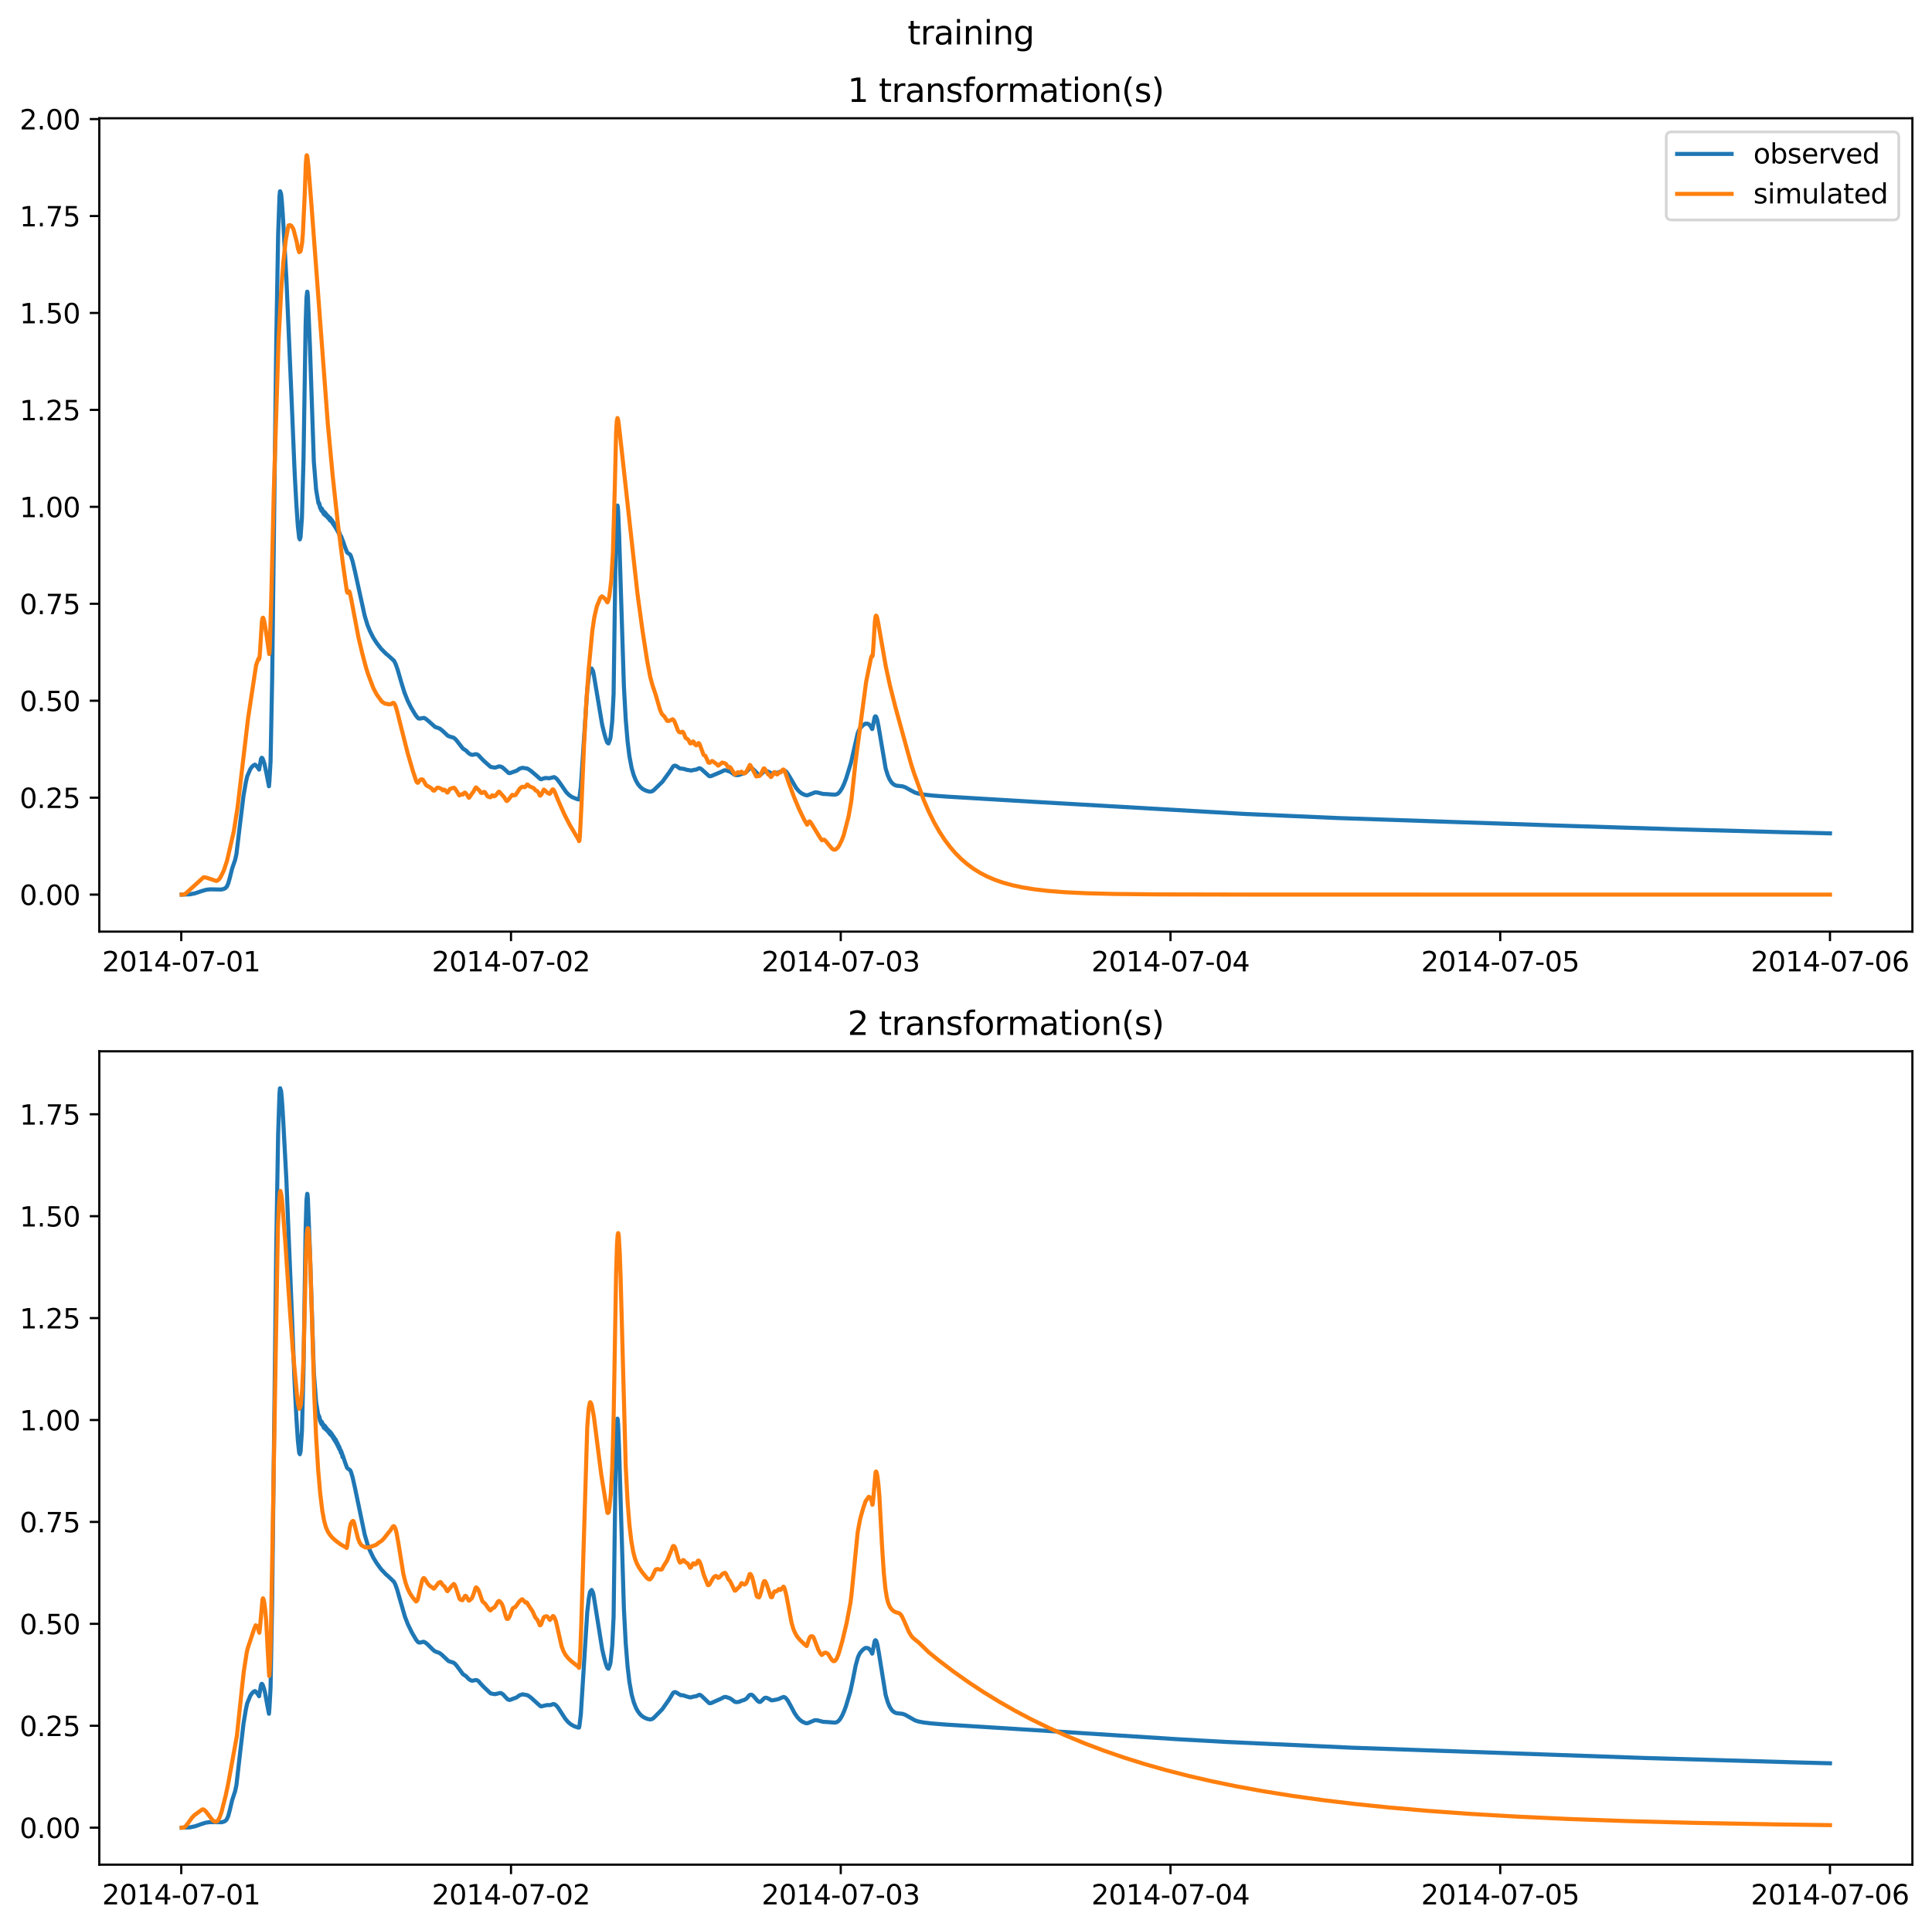 <?xml version="1.0" encoding="utf-8" standalone="no"?>
<!DOCTYPE svg PUBLIC "-//W3C//DTD SVG 1.1//EN"
  "http://www.w3.org/Graphics/SVG/1.1/DTD/svg11.dtd">
<svg xmlns:xlink="http://www.w3.org/1999/xlink" width="709.489pt" height="708.798pt" viewBox="0 0 709.489 708.798" xmlns="http://www.w3.org/2000/svg" version="1.1">
 <defs>
  <style type="text/css">*{stroke-linejoin: round; stroke-linecap: butt}</style>
 </defs>
 <g id="figure_1">
  <g id="patch_1">
   <path d="M 0 708.798 
L 709.489 708.798 
L 709.489 0 
L 0 0 
z
" style="fill: #ffffff"/>
  </g>
  <g id="axes_1">
   <g id="patch_2">
    <path d="M 36.466 342.2 
L 702.289 342.2 
L 702.289 43.44 
L 36.466 43.44 
z
" style="fill: #ffffff"/>
   </g>
   <g id="matplotlib.axis_1">
    <g id="xtick_1">
     <g id="line2d_1">
      <defs>
       <path id="mb483dfde32" d="M 0 0 
L 0 3.5 
" style="stroke: #000000; stroke-width: 0.8"/>
      </defs>
      <g>
       <use xlink:href="#mb483dfde32" x="66.562" y="342.2" style="stroke: #000000; stroke-width: 0.8"/>
      </g>
     </g>
     <g id="text_1">
      <!-- 2014-07-01 -->
      <g transform="translate(37.504 356.798) scale(0.1 -0.1)">
       <defs>
        <path id="DejaVuSans-32" d="M 1228 531 
L 3431 531 
L 3431 0 
L 469 0 
L 469 531 
Q 828 903 1448 1529 
Q 2069 2156 2228 2338 
Q 2531 2678 2651 2914 
Q 2772 3150 2772 3378 
Q 2772 3750 2511 3984 
Q 2250 4219 1831 4219 
Q 1534 4219 1204 4116 
Q 875 4013 500 3803 
L 500 4441 
Q 881 4594 1212 4672 
Q 1544 4750 1819 4750 
Q 2544 4750 2975 4387 
Q 3406 4025 3406 3419 
Q 3406 3131 3298 2873 
Q 3191 2616 2906 2266 
Q 2828 2175 2409 1742 
Q 1991 1309 1228 531 
z
" transform="scale(0.016)"/>
        <path id="DejaVuSans-30" d="M 2034 4250 
Q 1547 4250 1301 3770 
Q 1056 3291 1056 2328 
Q 1056 1369 1301 889 
Q 1547 409 2034 409 
Q 2525 409 2770 889 
Q 3016 1369 3016 2328 
Q 3016 3291 2770 3770 
Q 2525 4250 2034 4250 
z
M 2034 4750 
Q 2819 4750 3233 4129 
Q 3647 3509 3647 2328 
Q 3647 1150 3233 529 
Q 2819 -91 2034 -91 
Q 1250 -91 836 529 
Q 422 1150 422 2328 
Q 422 3509 836 4129 
Q 1250 4750 2034 4750 
z
" transform="scale(0.016)"/>
        <path id="DejaVuSans-31" d="M 794 531 
L 1825 531 
L 1825 4091 
L 703 3866 
L 703 4441 
L 1819 4666 
L 2450 4666 
L 2450 531 
L 3481 531 
L 3481 0 
L 794 0 
L 794 531 
z
" transform="scale(0.016)"/>
        <path id="DejaVuSans-34" d="M 2419 4116 
L 825 1625 
L 2419 1625 
L 2419 4116 
z
M 2253 4666 
L 3047 4666 
L 3047 1625 
L 3713 1625 
L 3713 1100 
L 3047 1100 
L 3047 0 
L 2419 0 
L 2419 1100 
L 313 1100 
L 313 1709 
L 2253 4666 
z
" transform="scale(0.016)"/>
        <path id="DejaVuSans-2d" d="M 313 2009 
L 1997 2009 
L 1997 1497 
L 313 1497 
L 313 2009 
z
" transform="scale(0.016)"/>
        <path id="DejaVuSans-37" d="M 525 4666 
L 3525 4666 
L 3525 4397 
L 1831 0 
L 1172 0 
L 2766 4134 
L 525 4134 
L 525 4666 
z
" transform="scale(0.016)"/>
       </defs>
       <use xlink:href="#DejaVuSans-32"/>
       <use xlink:href="#DejaVuSans-30" x="63.623"/>
       <use xlink:href="#DejaVuSans-31" x="127.246"/>
       <use xlink:href="#DejaVuSans-34" x="190.869"/>
       <use xlink:href="#DejaVuSans-2d" x="254.492"/>
       <use xlink:href="#DejaVuSans-30" x="290.576"/>
       <use xlink:href="#DejaVuSans-37" x="354.199"/>
       <use xlink:href="#DejaVuSans-2d" x="417.822"/>
       <use xlink:href="#DejaVuSans-30" x="453.906"/>
       <use xlink:href="#DejaVuSans-31" x="517.529"/>
      </g>
     </g>
    </g>
    <g id="xtick_2">
     <g id="line2d_2">
      <g>
       <use xlink:href="#mb483dfde32" x="187.655" y="342.2" style="stroke: #000000; stroke-width: 0.8"/>
      </g>
     </g>
     <g id="text_2">
      <!-- 2014-07-02 -->
      <g transform="translate(158.597 356.798) scale(0.1 -0.1)">
       <use xlink:href="#DejaVuSans-32"/>
       <use xlink:href="#DejaVuSans-30" x="63.623"/>
       <use xlink:href="#DejaVuSans-31" x="127.246"/>
       <use xlink:href="#DejaVuSans-34" x="190.869"/>
       <use xlink:href="#DejaVuSans-2d" x="254.492"/>
       <use xlink:href="#DejaVuSans-30" x="290.576"/>
       <use xlink:href="#DejaVuSans-37" x="354.199"/>
       <use xlink:href="#DejaVuSans-2d" x="417.822"/>
       <use xlink:href="#DejaVuSans-30" x="453.906"/>
       <use xlink:href="#DejaVuSans-32" x="517.529"/>
      </g>
     </g>
    </g>
    <g id="xtick_3">
     <g id="line2d_3">
      <g>
       <use xlink:href="#mb483dfde32" x="308.747" y="342.2" style="stroke: #000000; stroke-width: 0.8"/>
      </g>
     </g>
     <g id="text_3">
      <!-- 2014-07-03 -->
      <g transform="translate(279.689 356.798) scale(0.1 -0.1)">
       <defs>
        <path id="DejaVuSans-33" d="M 2597 2516 
Q 3050 2419 3304 2112 
Q 3559 1806 3559 1356 
Q 3559 666 3084 287 
Q 2609 -91 1734 -91 
Q 1441 -91 1130 -33 
Q 819 25 488 141 
L 488 750 
Q 750 597 1062 519 
Q 1375 441 1716 441 
Q 2309 441 2620 675 
Q 2931 909 2931 1356 
Q 2931 1769 2642 2001 
Q 2353 2234 1838 2234 
L 1294 2234 
L 1294 2753 
L 1863 2753 
Q 2328 2753 2575 2939 
Q 2822 3125 2822 3475 
Q 2822 3834 2567 4026 
Q 2313 4219 1838 4219 
Q 1578 4219 1281 4162 
Q 984 4106 628 3988 
L 628 4550 
Q 988 4650 1302 4700 
Q 1616 4750 1894 4750 
Q 2613 4750 3031 4423 
Q 3450 4097 3450 3541 
Q 3450 3153 3228 2886 
Q 3006 2619 2597 2516 
z
" transform="scale(0.016)"/>
       </defs>
       <use xlink:href="#DejaVuSans-32"/>
       <use xlink:href="#DejaVuSans-30" x="63.623"/>
       <use xlink:href="#DejaVuSans-31" x="127.246"/>
       <use xlink:href="#DejaVuSans-34" x="190.869"/>
       <use xlink:href="#DejaVuSans-2d" x="254.492"/>
       <use xlink:href="#DejaVuSans-30" x="290.576"/>
       <use xlink:href="#DejaVuSans-37" x="354.199"/>
       <use xlink:href="#DejaVuSans-2d" x="417.822"/>
       <use xlink:href="#DejaVuSans-30" x="453.906"/>
       <use xlink:href="#DejaVuSans-33" x="517.529"/>
      </g>
     </g>
    </g>
    <g id="xtick_4">
     <g id="line2d_4">
      <g>
       <use xlink:href="#mb483dfde32" x="429.84" y="342.2" style="stroke: #000000; stroke-width: 0.8"/>
      </g>
     </g>
     <g id="text_4">
      <!-- 2014-07-04 -->
      <g transform="translate(400.782 356.798) scale(0.1 -0.1)">
       <use xlink:href="#DejaVuSans-32"/>
       <use xlink:href="#DejaVuSans-30" x="63.623"/>
       <use xlink:href="#DejaVuSans-31" x="127.246"/>
       <use xlink:href="#DejaVuSans-34" x="190.869"/>
       <use xlink:href="#DejaVuSans-2d" x="254.492"/>
       <use xlink:href="#DejaVuSans-30" x="290.576"/>
       <use xlink:href="#DejaVuSans-37" x="354.199"/>
       <use xlink:href="#DejaVuSans-2d" x="417.822"/>
       <use xlink:href="#DejaVuSans-30" x="453.906"/>
       <use xlink:href="#DejaVuSans-34" x="517.529"/>
      </g>
     </g>
    </g>
    <g id="xtick_5">
     <g id="line2d_5">
      <g>
       <use xlink:href="#mb483dfde32" x="550.932" y="342.2" style="stroke: #000000; stroke-width: 0.8"/>
      </g>
     </g>
     <g id="text_5">
      <!-- 2014-07-05 -->
      <g transform="translate(521.874 356.798) scale(0.1 -0.1)">
       <defs>
        <path id="DejaVuSans-35" d="M 691 4666 
L 3169 4666 
L 3169 4134 
L 1269 4134 
L 1269 2991 
Q 1406 3038 1543 3061 
Q 1681 3084 1819 3084 
Q 2600 3084 3056 2656 
Q 3513 2228 3513 1497 
Q 3513 744 3044 326 
Q 2575 -91 1722 -91 
Q 1428 -91 1123 -41 
Q 819 9 494 109 
L 494 744 
Q 775 591 1075 516 
Q 1375 441 1709 441 
Q 2250 441 2565 725 
Q 2881 1009 2881 1497 
Q 2881 1984 2565 2268 
Q 2250 2553 1709 2553 
Q 1456 2553 1204 2497 
Q 953 2441 691 2322 
L 691 4666 
z
" transform="scale(0.016)"/>
       </defs>
       <use xlink:href="#DejaVuSans-32"/>
       <use xlink:href="#DejaVuSans-30" x="63.623"/>
       <use xlink:href="#DejaVuSans-31" x="127.246"/>
       <use xlink:href="#DejaVuSans-34" x="190.869"/>
       <use xlink:href="#DejaVuSans-2d" x="254.492"/>
       <use xlink:href="#DejaVuSans-30" x="290.576"/>
       <use xlink:href="#DejaVuSans-37" x="354.199"/>
       <use xlink:href="#DejaVuSans-2d" x="417.822"/>
       <use xlink:href="#DejaVuSans-30" x="453.906"/>
       <use xlink:href="#DejaVuSans-35" x="517.529"/>
      </g>
     </g>
    </g>
    <g id="xtick_6">
     <g id="line2d_6">
      <g>
       <use xlink:href="#mb483dfde32" x="672.025" y="342.2" style="stroke: #000000; stroke-width: 0.8"/>
      </g>
     </g>
     <g id="text_6">
      <!-- 2014-07-06 -->
      <g transform="translate(642.967 356.798) scale(0.1 -0.1)">
       <defs>
        <path id="DejaVuSans-36" d="M 2113 2584 
Q 1688 2584 1439 2293 
Q 1191 2003 1191 1497 
Q 1191 994 1439 701 
Q 1688 409 2113 409 
Q 2538 409 2786 701 
Q 3034 994 3034 1497 
Q 3034 2003 2786 2293 
Q 2538 2584 2113 2584 
z
M 3366 4563 
L 3366 3988 
Q 3128 4100 2886 4159 
Q 2644 4219 2406 4219 
Q 1781 4219 1451 3797 
Q 1122 3375 1075 2522 
Q 1259 2794 1537 2939 
Q 1816 3084 2150 3084 
Q 2853 3084 3261 2657 
Q 3669 2231 3669 1497 
Q 3669 778 3244 343 
Q 2819 -91 2113 -91 
Q 1303 -91 875 529 
Q 447 1150 447 2328 
Q 447 3434 972 4092 
Q 1497 4750 2381 4750 
Q 2619 4750 2861 4703 
Q 3103 4656 3366 4563 
z
" transform="scale(0.016)"/>
       </defs>
       <use xlink:href="#DejaVuSans-32"/>
       <use xlink:href="#DejaVuSans-30" x="63.623"/>
       <use xlink:href="#DejaVuSans-31" x="127.246"/>
       <use xlink:href="#DejaVuSans-34" x="190.869"/>
       <use xlink:href="#DejaVuSans-2d" x="254.492"/>
       <use xlink:href="#DejaVuSans-30" x="290.576"/>
       <use xlink:href="#DejaVuSans-37" x="354.199"/>
       <use xlink:href="#DejaVuSans-2d" x="417.822"/>
       <use xlink:href="#DejaVuSans-30" x="453.906"/>
       <use xlink:href="#DejaVuSans-36" x="517.529"/>
      </g>
     </g>
    </g>
   </g>
   <g id="matplotlib.axis_2">
    <g id="ytick_1">
     <g id="line2d_7">
      <defs>
       <path id="m06064f9a29" d="M 0 0 
L -3.5 0 
" style="stroke: #000000; stroke-width: 0.8"/>
      </defs>
      <g>
       <use xlink:href="#m06064f9a29" x="36.466" y="328.605" style="stroke: #000000; stroke-width: 0.8"/>
      </g>
     </g>
     <g id="text_7">
      <!-- 0.00 -->
      <g transform="translate(7.2 332.404) scale(0.1 -0.1)">
       <defs>
        <path id="DejaVuSans-2e" d="M 684 794 
L 1344 794 
L 1344 0 
L 684 0 
L 684 794 
z
" transform="scale(0.016)"/>
       </defs>
       <use xlink:href="#DejaVuSans-30"/>
       <use xlink:href="#DejaVuSans-2e" x="63.623"/>
       <use xlink:href="#DejaVuSans-30" x="95.41"/>
       <use xlink:href="#DejaVuSans-30" x="159.033"/>
      </g>
     </g>
    </g>
    <g id="ytick_2">
     <g id="line2d_8">
      <g>
       <use xlink:href="#m06064f9a29" x="36.466" y="292.998" style="stroke: #000000; stroke-width: 0.8"/>
      </g>
     </g>
     <g id="text_8">
      <!-- 0.25 -->
      <g transform="translate(7.2 296.797) scale(0.1 -0.1)">
       <use xlink:href="#DejaVuSans-30"/>
       <use xlink:href="#DejaVuSans-2e" x="63.623"/>
       <use xlink:href="#DejaVuSans-32" x="95.41"/>
       <use xlink:href="#DejaVuSans-35" x="159.033"/>
      </g>
     </g>
    </g>
    <g id="ytick_3">
     <g id="line2d_9">
      <g>
       <use xlink:href="#m06064f9a29" x="36.466" y="257.39" style="stroke: #000000; stroke-width: 0.8"/>
      </g>
     </g>
     <g id="text_9">
      <!-- 0.50 -->
      <g transform="translate(7.2 261.189) scale(0.1 -0.1)">
       <use xlink:href="#DejaVuSans-30"/>
       <use xlink:href="#DejaVuSans-2e" x="63.623"/>
       <use xlink:href="#DejaVuSans-35" x="95.41"/>
       <use xlink:href="#DejaVuSans-30" x="159.033"/>
      </g>
     </g>
    </g>
    <g id="ytick_4">
     <g id="line2d_10">
      <g>
       <use xlink:href="#m06064f9a29" x="36.466" y="221.782" style="stroke: #000000; stroke-width: 0.8"/>
      </g>
     </g>
     <g id="text_10">
      <!-- 0.75 -->
      <g transform="translate(7.2 225.581) scale(0.1 -0.1)">
       <use xlink:href="#DejaVuSans-30"/>
       <use xlink:href="#DejaVuSans-2e" x="63.623"/>
       <use xlink:href="#DejaVuSans-37" x="95.41"/>
       <use xlink:href="#DejaVuSans-35" x="159.033"/>
      </g>
     </g>
    </g>
    <g id="ytick_5">
     <g id="line2d_11">
      <g>
       <use xlink:href="#m06064f9a29" x="36.466" y="186.174" style="stroke: #000000; stroke-width: 0.8"/>
      </g>
     </g>
     <g id="text_11">
      <!-- 1.00 -->
      <g transform="translate(7.2 189.974) scale(0.1 -0.1)">
       <use xlink:href="#DejaVuSans-31"/>
       <use xlink:href="#DejaVuSans-2e" x="63.623"/>
       <use xlink:href="#DejaVuSans-30" x="95.41"/>
       <use xlink:href="#DejaVuSans-30" x="159.033"/>
      </g>
     </g>
    </g>
    <g id="ytick_6">
     <g id="line2d_12">
      <g>
       <use xlink:href="#m06064f9a29" x="36.466" y="150.567" style="stroke: #000000; stroke-width: 0.8"/>
      </g>
     </g>
     <g id="text_12">
      <!-- 1.25 -->
      <g transform="translate(7.2 154.366) scale(0.1 -0.1)">
       <use xlink:href="#DejaVuSans-31"/>
       <use xlink:href="#DejaVuSans-2e" x="63.623"/>
       <use xlink:href="#DejaVuSans-32" x="95.41"/>
       <use xlink:href="#DejaVuSans-35" x="159.033"/>
      </g>
     </g>
    </g>
    <g id="ytick_7">
     <g id="line2d_13">
      <g>
       <use xlink:href="#m06064f9a29" x="36.466" y="114.959" style="stroke: #000000; stroke-width: 0.8"/>
      </g>
     </g>
     <g id="text_13">
      <!-- 1.50 -->
      <g transform="translate(7.2 118.758) scale(0.1 -0.1)">
       <use xlink:href="#DejaVuSans-31"/>
       <use xlink:href="#DejaVuSans-2e" x="63.623"/>
       <use xlink:href="#DejaVuSans-35" x="95.41"/>
       <use xlink:href="#DejaVuSans-30" x="159.033"/>
      </g>
     </g>
    </g>
    <g id="ytick_8">
     <g id="line2d_14">
      <g>
       <use xlink:href="#m06064f9a29" x="36.466" y="79.351" style="stroke: #000000; stroke-width: 0.8"/>
      </g>
     </g>
     <g id="text_14">
      <!-- 1.75 -->
      <g transform="translate(7.2 83.151) scale(0.1 -0.1)">
       <use xlink:href="#DejaVuSans-31"/>
       <use xlink:href="#DejaVuSans-2e" x="63.623"/>
       <use xlink:href="#DejaVuSans-37" x="95.41"/>
       <use xlink:href="#DejaVuSans-35" x="159.033"/>
      </g>
     </g>
    </g>
    <g id="ytick_9">
     <g id="line2d_15">
      <g>
       <use xlink:href="#m06064f9a29" x="36.466" y="43.744" style="stroke: #000000; stroke-width: 0.8"/>
      </g>
     </g>
     <g id="text_15">
      <!-- 2.00 -->
      <g transform="translate(7.2 47.543) scale(0.1 -0.1)">
       <use xlink:href="#DejaVuSans-32"/>
       <use xlink:href="#DejaVuSans-2e" x="63.623"/>
       <use xlink:href="#DejaVuSans-30" x="95.41"/>
       <use xlink:href="#DejaVuSans-30" x="159.033"/>
      </g>
     </g>
    </g>
   </g>
   <g id="line2d_16">
    <path d="M 66.73 328.605 
L 69.758 328.498 
L 71.692 328.109 
L 74.046 327.31 
L 75.728 326.827 
L 77.158 326.667 
L 79.092 326.699 
L 81.278 326.74 
L 82.203 326.513 
L 82.792 326.199 
L 83.296 325.651 
L 83.801 324.55 
L 84.39 322.479 
L 85.231 319.097 
L 85.987 316.882 
L 86.324 315.939 
L 86.828 313.681 
L 88.174 302.446 
L 89.435 292.206 
L 90.276 287.384 
L 90.781 285.162 
L 91.958 282.429 
L 92.21 282.108 
L 92.547 281.623 
L 92.799 281.411 
L 93.135 281.072 
L 93.388 280.998 
L 93.64 280.879 
L 93.808 280.938 
L 94.733 282.051 
L 95.153 282.688 
L 95.826 278.871 
L 96.078 278.357 
L 96.247 278.382 
L 96.499 278.754 
L 97.088 280.467 
L 97.844 284.021 
L 98.769 288.812 
L 98.938 286.906 
L 99.358 279.747 
L 99.947 249.258 
L 100.283 221.928 
L 101.46 124.831 
L 102.133 86.433 
L 102.638 72.043 
L 102.806 70.295 
L 102.89 70.271 
L 103.142 71.043 
L 103.226 71.218 
L 103.479 73.705 
L 103.815 78.316 
L 104.067 82.582 
L 104.404 88.617 
L 105.16 102.08 
L 107.094 146.964 
L 108.104 171.399 
L 108.356 176.496 
L 108.86 185.632 
L 109.365 193.121 
L 109.87 197.659 
L 109.954 197.236 
L 110.122 198.133 
L 110.206 197.451 
L 110.29 197.518 
L 110.374 197.246 
L 110.879 190.104 
L 111.467 168.185 
L 112.224 119.695 
L 112.56 109.29 
L 112.813 107.138 
L 112.897 107.194 
L 113.065 108.97 
L 113.822 127.347 
L 115.251 169.531 
L 116.092 179.918 
L 116.933 184.819 
L 117.017 184.772 
L 117.101 184.609 
L 117.27 185.626 
L 117.354 185.219 
L 117.522 186.506 
L 117.606 186.107 
L 117.774 187.025 
L 117.858 186.87 
L 117.942 186.703 
L 118.026 187.56 
L 118.195 186.815 
L 118.279 187.824 
L 118.363 187.681 
L 118.447 187.347 
L 118.615 188.222 
L 118.699 187.637 
L 118.867 188.822 
L 118.951 188.021 
L 119.12 188.937 
L 119.288 188.196 
L 119.372 189.245 
L 119.54 188.522 
L 119.708 189.393 
L 119.792 188.854 
L 119.876 189.688 
L 120.045 189.182 
L 120.213 189.82 
L 120.297 189.441 
L 120.381 189.635 
L 120.465 190.276 
L 120.549 189.64 
L 120.717 190.484 
L 120.801 190.003 
L 120.886 190.127 
L 120.97 190.87 
L 121.138 190.185 
L 121.222 191.173 
L 121.39 190.472 
L 121.558 191.447 
L 121.642 190.815 
L 121.811 191.66 
L 121.895 191.089 
L 122.063 192.024 
L 122.147 191.503 
L 122.315 192.456 
L 122.399 191.916 
L 122.483 191.948 
L 122.567 192.798 
L 122.652 192.535 
L 122.736 192.306 
L 122.82 193.206 
L 122.904 192.776 
L 122.988 192.896 
L 123.072 193.562 
L 123.24 192.925 
L 123.324 193.975 
L 123.492 193.451 
L 123.577 194.376 
L 123.661 194.225 
L 123.745 193.953 
L 123.829 194.839 
L 123.997 194.364 
L 124.081 195.327 
L 124.165 194.836 
L 124.249 194.898 
L 124.333 195.801 
L 124.417 195.348 
L 124.502 195.4 
L 124.586 196.351 
L 124.67 195.691 
L 125.09 197.37 
L 125.174 196.78 
L 125.342 197.88 
L 125.427 197.337 
L 125.595 198.327 
L 125.679 197.979 
L 125.763 199.133 
L 125.931 198.693 
L 126.267 199.697 
L 126.688 200.898 
L 127.445 202.871 
L 127.781 203.181 
L 128.538 203.653 
L 128.874 204.294 
L 129.463 206.104 
L 130.304 209.657 
L 133.92 226.155 
L 134.929 229.495 
L 135.77 231.628 
L 137.031 234.153 
L 138.293 236.142 
L 139.974 238.334 
L 141.74 240.099 
L 142.665 240.862 
L 144.684 242.697 
L 145.272 243.854 
L 146.029 245.984 
L 147.375 250.659 
L 148.552 254.463 
L 149.729 257.415 
L 150.991 259.956 
L 152.588 262.623 
L 153.429 263.702 
L 153.85 263.945 
L 154.354 263.922 
L 155.7 263.692 
L 156.204 263.928 
L 157.213 264.725 
L 159.82 267.049 
L 160.493 267.249 
L 161.502 267.63 
L 162.427 268.358 
L 163.52 269.366 
L 164.445 270.251 
L 165.37 270.634 
L 166.379 270.883 
L 166.968 271.234 
L 167.641 271.938 
L 169.995 274.966 
L 171.173 275.709 
L 171.929 276.491 
L 172.434 276.895 
L 173.107 277.225 
L 173.527 277.265 
L 174.116 277.144 
L 174.704 277.004 
L 175.293 277.144 
L 175.798 277.477 
L 176.47 278.25 
L 177.648 279.449 
L 180.17 281.693 
L 181.768 281.973 
L 182.525 281.744 
L 183.198 281.505 
L 183.87 281.568 
L 184.459 281.844 
L 184.964 282.255 
L 186.814 283.937 
L 187.234 283.985 
L 189.757 283.08 
L 190.766 282.364 
L 191.859 282.016 
L 193.709 282.325 
L 194.971 283.159 
L 196.989 284.876 
L 198.418 286.137 
L 198.755 286.238 
L 199.512 285.959 
L 200.353 285.758 
L 201.53 285.856 
L 201.866 285.843 
L 203.464 285.439 
L 203.968 285.68 
L 204.641 286.3 
L 205.566 287.534 
L 208.005 291.055 
L 209.014 292.049 
L 210.107 292.799 
L 212.125 293.594 
L 212.63 293.644 
L 212.798 292.962 
L 213.303 288.972 
L 215.657 253.264 
L 216.246 248.392 
L 216.666 246.267 
L 217.255 245.544 
L 217.76 246.471 
L 218.012 247.534 
L 221.123 266.163 
L 221.712 268.642 
L 222.385 271.096 
L 222.973 272.699 
L 223.394 273.076 
L 223.478 273.061 
L 224.066 271.532 
L 224.235 270.597 
L 224.823 265.013 
L 225.328 255 
L 225.58 237.193 
L 226.085 201.058 
L 226.505 187.531 
L 226.757 185.697 
L 226.842 185.996 
L 227.01 187.971 
L 227.346 196.227 
L 229.112 252.061 
L 229.785 264.171 
L 230.457 272.192 
L 231.13 277.69 
L 231.971 282.14 
L 232.728 284.753 
L 233.485 286.626 
L 234.242 287.964 
L 235.083 289.018 
L 236.008 289.797 
L 237.017 290.345 
L 238.278 290.734 
L 239.035 290.769 
L 239.539 290.616 
L 240.128 290.196 
L 243.239 287.165 
L 245.846 283.593 
L 247.276 281.443 
L 247.696 281.24 
L 248.117 281.259 
L 248.705 281.603 
L 249.63 282.259 
L 250.387 282.333 
L 251.06 282.413 
L 252.321 282.788 
L 253.919 283.037 
L 254.76 282.788 
L 255.601 282.698 
L 256.778 282.181 
L 257.199 282.261 
L 257.703 282.619 
L 260.394 285.063 
L 260.731 285.138 
L 261.235 285.034 
L 264.599 283.62 
L 265.944 282.965 
L 266.533 282.919 
L 267.122 283.122 
L 268.131 283.454 
L 269.224 284.197 
L 269.813 284.63 
L 270.317 284.745 
L 271.326 284.67 
L 273.092 284.049 
L 273.765 283.826 
L 274.438 283.198 
L 275.363 282.217 
L 275.867 282.132 
L 276.288 282.283 
L 276.792 282.732 
L 278.642 284.636 
L 279.063 284.672 
L 279.315 284.596 
L 280.24 283.682 
L 280.744 283.303 
L 281.249 283.19 
L 281.838 283.324 
L 282.426 283.595 
L 283.435 284.152 
L 285.538 283.808 
L 287.976 282.971 
L 288.481 283.239 
L 289.07 283.878 
L 289.911 285.204 
L 292.433 289.515 
L 293.442 290.678 
L 294.367 291.41 
L 295.376 291.911 
L 296.301 292.149 
L 296.89 291.992 
L 299.329 291.042 
L 300.254 291.108 
L 301.431 291.429 
L 302.356 291.634 
L 303.786 291.69 
L 305.299 291.822 
L 306.729 291.89 
L 307.402 291.69 
L 307.906 291.344 
L 308.495 290.691 
L 309.252 289.473 
L 310.008 287.849 
L 310.765 285.839 
L 312.531 280.044 
L 314.97 269.349 
L 315.39 268.305 
L 315.811 267.6 
L 316.231 267.082 
L 316.652 266.652 
L 316.904 266.397 
L 317.24 266.175 
L 317.493 265.972 
L 317.829 265.806 
L 318.081 265.848 
L 318.418 265.801 
L 318.838 265.918 
L 319.09 266.076 
L 319.763 266.826 
L 320.268 267.796 
L 320.352 267.726 
L 321.193 263.461 
L 321.445 263.106 
L 321.613 263.152 
L 321.865 263.537 
L 322.202 264.63 
L 322.706 267.292 
L 325.229 282.229 
L 325.986 284.687 
L 326.659 286.232 
L 327.331 287.297 
L 327.836 287.848 
L 328.593 288.372 
L 329.35 288.625 
L 330.275 288.701 
L 331.536 288.86 
L 332.545 289.229 
L 334.395 290.272 
L 335.909 291.073 
L 337.17 291.48 
L 339.188 291.861 
L 342.636 292.24 
L 348.186 292.638 
L 380.898 294.591 
L 456.749 298.96 
L 490.806 300.463 
L 575.066 303.34 
L 615.851 304.611 
L 654.87 305.681 
L 672.025 306.111 
L 672.025 306.111 
" clip-path="url(#p0aa037e2d6)" style="fill: none; stroke: #1f77b4; stroke-width: 1.5; stroke-linecap: square"/>
   </g>
   <g id="line2d_17">
    <path d="M 66.73 328.605 
L 67.739 328.498 
L 68.244 328.161 
L 74.719 322.276 
L 75.308 322.26 
L 76.233 322.518 
L 79.428 323.594 
L 79.849 323.44 
L 80.269 323.16 
L 80.942 322.3 
L 82.203 319.724 
L 83.381 316.142 
L 85.819 305.56 
L 87.249 296.524 
L 91.117 263.705 
L 94.06 244.269 
L 94.817 242.199 
L 94.985 241.798 
L 95.153 242.144 
L 95.322 241.451 
L 95.574 237.863 
L 96.163 228.413 
L 96.415 227.041 
L 96.583 226.887 
L 96.751 227.142 
L 97.088 228.442 
L 97.76 232.487 
L 98.685 238.99 
L 98.853 240.242 
L 98.938 239.964 
L 99.106 237.04 
L 99.61 219.741 
L 100.535 181.033 
L 102.301 124.901 
L 103.31 105.904 
L 104.067 96.159 
L 104.908 88.469 
L 105.665 84.117 
L 106.001 82.776 
L 106.254 82.833 
L 106.422 82.757 
L 106.506 82.659 
L 107.01 83.082 
L 107.094 83.039 
L 107.767 84.214 
L 109.029 89.079 
L 109.365 91.104 
L 109.87 92.63 
L 110.038 92.513 
L 110.206 92.318 
L 110.29 92.4 
L 110.458 92.014 
L 110.963 89.068 
L 111.215 85.995 
L 111.888 71.901 
L 112.308 60.113 
L 112.56 57.247 
L 112.645 57.02 
L 112.729 57.089 
L 112.897 57.803 
L 113.233 60.74 
L 114.41 75.721 
L 120.381 155.596 
L 122.147 174.536 
L 123.997 191.662 
L 125.931 207.096 
L 127.361 217.072 
L 127.613 217.748 
L 127.865 217.422 
L 128.117 217.153 
L 128.286 217.271 
L 128.538 217.99 
L 129.043 220.401 
L 131.649 234.173 
L 133.163 240.528 
L 134.424 245.252 
L 135.265 247.901 
L 137.115 252.771 
L 138.293 255.019 
L 140.143 257.614 
L 140.899 258.174 
L 141.068 258.246 
L 141.404 258.435 
L 141.824 258.552 
L 142.077 258.555 
L 142.329 258.542 
L 142.665 258.733 
L 143.59 258.651 
L 143.927 258.432 
L 144.263 258.185 
L 144.6 258.206 
L 144.852 258.498 
L 145.272 259.39 
L 145.861 261.336 
L 147.29 267.075 
L 149.729 276.695 
L 151.579 283.082 
L 152.925 287.13 
L 153.345 287.541 
L 153.513 287.492 
L 154.186 286.615 
L 154.522 286.319 
L 155.027 286.277 
L 155.279 286.407 
L 155.616 286.887 
L 156.372 288.245 
L 156.793 288.623 
L 157.213 288.843 
L 157.55 288.987 
L 158.559 289.655 
L 158.979 290.306 
L 159.4 290.432 
L 159.652 290.26 
L 160.409 289.431 
L 160.745 289.315 
L 161.166 289.372 
L 162.175 289.818 
L 162.595 290.305 
L 162.847 290.193 
L 163.184 290.054 
L 163.436 290.192 
L 164.193 291.103 
L 164.361 291.121 
L 164.529 290.935 
L 165.202 289.823 
L 166.127 289.487 
L 166.716 289.339 
L 167.052 289.596 
L 167.725 290.624 
L 168.65 292.167 
L 168.902 292.068 
L 169.491 291.735 
L 169.911 291.871 
L 170.332 291.348 
L 170.668 291.124 
L 170.92 291.229 
L 171.257 291.635 
L 172.182 293.046 
L 172.35 292.927 
L 173.359 291.454 
L 173.864 290.79 
L 174.284 289.978 
L 174.704 289.27 
L 174.873 289.251 
L 176.134 290.463 
L 176.554 291.154 
L 176.975 291.299 
L 177.227 291.171 
L 177.648 290.872 
L 177.9 290.891 
L 178.236 291.21 
L 178.741 292.069 
L 179.077 292.531 
L 179.666 292.777 
L 179.834 292.818 
L 180.086 292.868 
L 180.339 292.603 
L 180.759 292.133 
L 180.927 292.14 
L 181.432 292.516 
L 182.02 292.216 
L 183.114 290.806 
L 183.366 290.845 
L 185.132 292.813 
L 185.973 294.166 
L 186.225 294.213 
L 186.73 293.731 
L 188.075 291.981 
L 188.327 291.99 
L 188.748 292.169 
L 189.336 292.022 
L 190.934 289.597 
L 191.186 289.446 
L 191.691 289.039 
L 191.943 288.98 
L 192.364 289.075 
L 192.532 289.109 
L 192.7 289.16 
L 192.868 289.063 
L 193.625 288.135 
L 193.793 288.217 
L 194.466 288.847 
L 194.887 288.998 
L 195.98 289.486 
L 196.737 290.38 
L 197.157 290.495 
L 197.493 290.819 
L 197.914 291.517 
L 198.25 292.223 
L 198.418 292.251 
L 198.839 291.794 
L 199.68 290.038 
L 199.848 290.093 
L 201.109 291.265 
L 201.866 291.599 
L 202.034 291.406 
L 202.791 290.063 
L 203.043 289.941 
L 203.296 290.123 
L 203.716 290.885 
L 205.23 294.593 
L 207.332 299.285 
L 209.266 303.047 
L 211.2 306.326 
L 212.546 308.591 
L 212.63 308.968 
L 212.714 308.923 
L 212.798 308.638 
L 212.966 306.887 
L 213.555 295.264 
L 214.48 273.565 
L 215.321 258.011 
L 216.162 245.976 
L 217.507 231.765 
L 218.264 226.699 
L 219.189 222.695 
L 220.451 219.604 
L 221.039 219.03 
L 221.46 219.317 
L 221.628 219.429 
L 221.964 219.795 
L 222.216 219.994 
L 223.057 221.268 
L 223.226 221.04 
L 223.73 219.333 
L 224.487 212.983 
L 225.076 203.049 
L 225.748 180.086 
L 226.253 158.969 
L 226.505 154.649 
L 226.757 153.553 
L 226.926 153.886 
L 227.178 155.371 
L 227.935 162.051 
L 234.073 217.857 
L 235.923 231.487 
L 237.689 242.91 
L 238.783 248.64 
L 239.623 251.746 
L 240.717 254.983 
L 242.399 260.758 
L 243.071 262.301 
L 243.492 262.689 
L 243.912 263.1 
L 245.005 264.765 
L 245.342 264.826 
L 245.678 264.789 
L 245.93 264.691 
L 247.024 264.2 
L 247.36 264.469 
L 247.696 265.031 
L 248.285 266.504 
L 248.958 268.302 
L 249.294 268.821 
L 249.883 269.07 
L 250.303 268.842 
L 250.64 268.782 
L 250.892 268.981 
L 251.228 269.657 
L 251.733 270.981 
L 252.321 271.411 
L 252.658 271.607 
L 252.994 272.114 
L 253.415 273.031 
L 253.751 273.079 
L 254.003 272.883 
L 254.508 272.337 
L 254.676 272.41 
L 254.928 272.821 
L 255.265 273.515 
L 255.685 273.789 
L 255.853 273.696 
L 256.526 272.927 
L 256.694 273.028 
L 257.031 273.608 
L 257.619 275.239 
L 258.376 277.279 
L 259.049 277.67 
L 259.469 278.575 
L 260.142 280.103 
L 260.646 280.187 
L 260.983 279.862 
L 261.487 279.519 
L 261.824 279.659 
L 262.328 280.063 
L 262.917 280.461 
L 263.422 280.894 
L 263.674 281.207 
L 263.842 281.195 
L 265.187 280.098 
L 265.608 280.222 
L 265.944 280.282 
L 266.533 280.543 
L 266.953 281.124 
L 267.374 281.858 
L 267.626 281.812 
L 268.047 281.745 
L 268.299 281.993 
L 269.14 283.349 
L 269.897 284.522 
L 270.99 283.634 
L 271.242 283.753 
L 271.494 283.953 
L 271.663 283.892 
L 272.251 283.45 
L 272.503 283.588 
L 272.84 283.964 
L 273.344 284.095 
L 273.933 283.755 
L 274.438 282.805 
L 275.363 280.97 
L 275.531 281.101 
L 276.288 282.439 
L 277.717 285.205 
L 278.642 285.049 
L 278.894 285.026 
L 279.399 284.381 
L 280.408 282.314 
L 280.66 282.25 
L 280.913 282.519 
L 282.09 284.486 
L 282.51 284.589 
L 282.763 284.947 
L 283.015 285.39 
L 283.183 285.409 
L 283.688 284.792 
L 284.276 283.613 
L 284.529 283.617 
L 285.285 284.457 
L 285.538 284.424 
L 286.295 283.594 
L 286.631 283.742 
L 286.799 283.599 
L 287.472 282.701 
L 287.724 282.657 
L 287.976 282.909 
L 288.397 283.823 
L 289.742 287.751 
L 291.592 292.778 
L 293.442 297.188 
L 295.376 301.218 
L 296.386 302.934 
L 296.638 302.524 
L 297.058 301.774 
L 297.311 301.716 
L 297.563 301.907 
L 298.067 302.651 
L 301.263 307.885 
L 301.852 308.644 
L 302.104 308.566 
L 302.524 308.396 
L 302.861 308.548 
L 303.449 309.197 
L 305.552 311.733 
L 306.224 312.095 
L 306.813 312.05 
L 307.654 311.364 
L 308.243 310.461 
L 309.083 308.736 
L 309.84 306.752 
L 311.606 299.962 
L 312.615 294.297 
L 313.456 286.563 
L 314.213 279.569 
L 318.081 250.425 
L 319.847 241.677 
L 320.184 240.819 
L 320.352 241.148 
L 320.52 240.449 
L 320.772 236.87 
L 321.277 228.417 
L 321.529 226.535 
L 321.697 226.132 
L 321.865 226.208 
L 322.118 226.906 
L 322.538 228.998 
L 325.313 244.886 
L 326.827 251.842 
L 328.845 259.832 
L 332.713 273.895 
L 334.647 280.89 
L 335.741 284.223 
L 339.273 293.96 
L 341.123 298.224 
L 343.057 302.122 
L 344.991 305.52 
L 346.925 308.481 
L 348.943 311.168 
L 350.961 313.495 
L 353.064 315.59 
L 355.25 317.461 
L 357.52 319.12 
L 359.959 320.628 
L 362.566 321.976 
L 365.341 323.161 
L 368.368 324.214 
L 371.732 325.147 
L 375.516 325.962 
L 379.889 326.667 
L 385.019 327.259 
L 391.157 327.734 
L 398.978 328.105 
L 409.573 328.37 
L 425.887 328.531 
L 459.945 328.599 
L 672.025 328.605 
L 672.025 328.605 
" clip-path="url(#p0aa037e2d6)" style="fill: none; stroke: #ff7f0e; stroke-width: 1.5; stroke-linecap: square"/>
   </g>
   <g id="patch_3">
    <path d="M 36.466 342.2 
L 36.466 43.44 
" style="fill: none; stroke: #000000; stroke-width: 0.8; stroke-linejoin: miter; stroke-linecap: square"/>
   </g>
   <g id="patch_4">
    <path d="M 702.289 342.2 
L 702.289 43.44 
" style="fill: none; stroke: #000000; stroke-width: 0.8; stroke-linejoin: miter; stroke-linecap: square"/>
   </g>
   <g id="patch_5">
    <path d="M 36.466 342.2 
L 702.289 342.2 
" style="fill: none; stroke: #000000; stroke-width: 0.8; stroke-linejoin: miter; stroke-linecap: square"/>
   </g>
   <g id="patch_6">
    <path d="M 36.466 43.44 
L 702.289 43.44 
" style="fill: none; stroke: #000000; stroke-width: 0.8; stroke-linejoin: miter; stroke-linecap: square"/>
   </g>
   <g id="text_16">
    <!-- 1 transformation(s) -->
    <g transform="translate(311.263 37.44) scale(0.12 -0.12)">
     <defs>
      <path id="DejaVuSans-20" transform="scale(0.016)"/>
      <path id="DejaVuSans-74" d="M 1172 4494 
L 1172 3500 
L 2356 3500 
L 2356 3053 
L 1172 3053 
L 1172 1153 
Q 1172 725 1289 603 
Q 1406 481 1766 481 
L 2356 481 
L 2356 0 
L 1766 0 
Q 1100 0 847 248 
Q 594 497 594 1153 
L 594 3053 
L 172 3053 
L 172 3500 
L 594 3500 
L 594 4494 
L 1172 4494 
z
" transform="scale(0.016)"/>
      <path id="DejaVuSans-72" d="M 2631 2963 
Q 2534 3019 2420 3045 
Q 2306 3072 2169 3072 
Q 1681 3072 1420 2755 
Q 1159 2438 1159 1844 
L 1159 0 
L 581 0 
L 581 3500 
L 1159 3500 
L 1159 2956 
Q 1341 3275 1631 3429 
Q 1922 3584 2338 3584 
Q 2397 3584 2469 3576 
Q 2541 3569 2628 3553 
L 2631 2963 
z
" transform="scale(0.016)"/>
      <path id="DejaVuSans-61" d="M 2194 1759 
Q 1497 1759 1228 1600 
Q 959 1441 959 1056 
Q 959 750 1161 570 
Q 1363 391 1709 391 
Q 2188 391 2477 730 
Q 2766 1069 2766 1631 
L 2766 1759 
L 2194 1759 
z
M 3341 1997 
L 3341 0 
L 2766 0 
L 2766 531 
Q 2569 213 2275 61 
Q 1981 -91 1556 -91 
Q 1019 -91 701 211 
Q 384 513 384 1019 
Q 384 1609 779 1909 
Q 1175 2209 1959 2209 
L 2766 2209 
L 2766 2266 
Q 2766 2663 2505 2880 
Q 2244 3097 1772 3097 
Q 1472 3097 1187 3025 
Q 903 2953 641 2809 
L 641 3341 
Q 956 3463 1253 3523 
Q 1550 3584 1831 3584 
Q 2591 3584 2966 3190 
Q 3341 2797 3341 1997 
z
" transform="scale(0.016)"/>
      <path id="DejaVuSans-6e" d="M 3513 2113 
L 3513 0 
L 2938 0 
L 2938 2094 
Q 2938 2591 2744 2837 
Q 2550 3084 2163 3084 
Q 1697 3084 1428 2787 
Q 1159 2491 1159 1978 
L 1159 0 
L 581 0 
L 581 3500 
L 1159 3500 
L 1159 2956 
Q 1366 3272 1645 3428 
Q 1925 3584 2291 3584 
Q 2894 3584 3203 3211 
Q 3513 2838 3513 2113 
z
" transform="scale(0.016)"/>
      <path id="DejaVuSans-73" d="M 2834 3397 
L 2834 2853 
Q 2591 2978 2328 3040 
Q 2066 3103 1784 3103 
Q 1356 3103 1142 2972 
Q 928 2841 928 2578 
Q 928 2378 1081 2264 
Q 1234 2150 1697 2047 
L 1894 2003 
Q 2506 1872 2764 1633 
Q 3022 1394 3022 966 
Q 3022 478 2636 193 
Q 2250 -91 1575 -91 
Q 1294 -91 989 -36 
Q 684 19 347 128 
L 347 722 
Q 666 556 975 473 
Q 1284 391 1588 391 
Q 1994 391 2212 530 
Q 2431 669 2431 922 
Q 2431 1156 2273 1281 
Q 2116 1406 1581 1522 
L 1381 1569 
Q 847 1681 609 1914 
Q 372 2147 372 2553 
Q 372 3047 722 3315 
Q 1072 3584 1716 3584 
Q 2034 3584 2315 3537 
Q 2597 3491 2834 3397 
z
" transform="scale(0.016)"/>
      <path id="DejaVuSans-66" d="M 2375 4863 
L 2375 4384 
L 1825 4384 
Q 1516 4384 1395 4259 
Q 1275 4134 1275 3809 
L 1275 3500 
L 2222 3500 
L 2222 3053 
L 1275 3053 
L 1275 0 
L 697 0 
L 697 3053 
L 147 3053 
L 147 3500 
L 697 3500 
L 697 3744 
Q 697 4328 969 4595 
Q 1241 4863 1831 4863 
L 2375 4863 
z
" transform="scale(0.016)"/>
      <path id="DejaVuSans-6f" d="M 1959 3097 
Q 1497 3097 1228 2736 
Q 959 2375 959 1747 
Q 959 1119 1226 758 
Q 1494 397 1959 397 
Q 2419 397 2687 759 
Q 2956 1122 2956 1747 
Q 2956 2369 2687 2733 
Q 2419 3097 1959 3097 
z
M 1959 3584 
Q 2709 3584 3137 3096 
Q 3566 2609 3566 1747 
Q 3566 888 3137 398 
Q 2709 -91 1959 -91 
Q 1206 -91 779 398 
Q 353 888 353 1747 
Q 353 2609 779 3096 
Q 1206 3584 1959 3584 
z
" transform="scale(0.016)"/>
      <path id="DejaVuSans-6d" d="M 3328 2828 
Q 3544 3216 3844 3400 
Q 4144 3584 4550 3584 
Q 5097 3584 5394 3201 
Q 5691 2819 5691 2113 
L 5691 0 
L 5113 0 
L 5113 2094 
Q 5113 2597 4934 2840 
Q 4756 3084 4391 3084 
Q 3944 3084 3684 2787 
Q 3425 2491 3425 1978 
L 3425 0 
L 2847 0 
L 2847 2094 
Q 2847 2600 2669 2842 
Q 2491 3084 2119 3084 
Q 1678 3084 1418 2786 
Q 1159 2488 1159 1978 
L 1159 0 
L 581 0 
L 581 3500 
L 1159 3500 
L 1159 2956 
Q 1356 3278 1631 3431 
Q 1906 3584 2284 3584 
Q 2666 3584 2933 3390 
Q 3200 3197 3328 2828 
z
" transform="scale(0.016)"/>
      <path id="DejaVuSans-69" d="M 603 3500 
L 1178 3500 
L 1178 0 
L 603 0 
L 603 3500 
z
M 603 4863 
L 1178 4863 
L 1178 4134 
L 603 4134 
L 603 4863 
z
" transform="scale(0.016)"/>
      <path id="DejaVuSans-28" d="M 1984 4856 
Q 1566 4138 1362 3434 
Q 1159 2731 1159 2009 
Q 1159 1288 1364 580 
Q 1569 -128 1984 -844 
L 1484 -844 
Q 1016 -109 783 600 
Q 550 1309 550 2009 
Q 550 2706 781 3412 
Q 1013 4119 1484 4856 
L 1984 4856 
z
" transform="scale(0.016)"/>
      <path id="DejaVuSans-29" d="M 513 4856 
L 1013 4856 
Q 1481 4119 1714 3412 
Q 1947 2706 1947 2009 
Q 1947 1309 1714 600 
Q 1481 -109 1013 -844 
L 513 -844 
Q 928 -128 1133 580 
Q 1338 1288 1338 2009 
Q 1338 2731 1133 3434 
Q 928 4138 513 4856 
z
" transform="scale(0.016)"/>
     </defs>
     <use xlink:href="#DejaVuSans-31"/>
     <use xlink:href="#DejaVuSans-20" x="63.623"/>
     <use xlink:href="#DejaVuSans-74" x="95.41"/>
     <use xlink:href="#DejaVuSans-72" x="134.619"/>
     <use xlink:href="#DejaVuSans-61" x="175.732"/>
     <use xlink:href="#DejaVuSans-6e" x="237.012"/>
     <use xlink:href="#DejaVuSans-73" x="300.391"/>
     <use xlink:href="#DejaVuSans-66" x="352.49"/>
     <use xlink:href="#DejaVuSans-6f" x="387.695"/>
     <use xlink:href="#DejaVuSans-72" x="448.877"/>
     <use xlink:href="#DejaVuSans-6d" x="488.24"/>
     <use xlink:href="#DejaVuSans-61" x="585.652"/>
     <use xlink:href="#DejaVuSans-74" x="646.932"/>
     <use xlink:href="#DejaVuSans-69" x="686.141"/>
     <use xlink:href="#DejaVuSans-6f" x="713.924"/>
     <use xlink:href="#DejaVuSans-6e" x="775.105"/>
     <use xlink:href="#DejaVuSans-28" x="838.484"/>
     <use xlink:href="#DejaVuSans-73" x="877.498"/>
     <use xlink:href="#DejaVuSans-29" x="929.598"/>
    </g>
   </g>
   <g id="legend_1">
    <g id="patch_7">
     <path d="M 613.896 80.796 
L 695.289 80.796 
Q 697.289 80.796 697.289 78.796 
L 697.289 50.44 
Q 697.289 48.44 695.289 48.44 
L 613.896 48.44 
Q 611.896 48.44 611.896 50.44 
L 611.896 78.796 
Q 611.896 80.796 613.896 80.796 
z
" style="fill: #ffffff; opacity: 0.8; stroke: #cccccc; stroke-linejoin: miter"/>
    </g>
    <g id="line2d_18">
     <path d="M 615.896 56.538 
L 625.896 56.538 
L 635.896 56.538 
" style="fill: none; stroke: #1f77b4; stroke-width: 1.5; stroke-linecap: square"/>
    </g>
    <g id="text_17">
     <!-- observed -->
     <g transform="translate(643.896 60.038) scale(0.1 -0.1)">
      <defs>
       <path id="DejaVuSans-62" d="M 3116 1747 
Q 3116 2381 2855 2742 
Q 2594 3103 2138 3103 
Q 1681 3103 1420 2742 
Q 1159 2381 1159 1747 
Q 1159 1113 1420 752 
Q 1681 391 2138 391 
Q 2594 391 2855 752 
Q 3116 1113 3116 1747 
z
M 1159 2969 
Q 1341 3281 1617 3432 
Q 1894 3584 2278 3584 
Q 2916 3584 3314 3078 
Q 3713 2572 3713 1747 
Q 3713 922 3314 415 
Q 2916 -91 2278 -91 
Q 1894 -91 1617 61 
Q 1341 213 1159 525 
L 1159 0 
L 581 0 
L 581 4863 
L 1159 4863 
L 1159 2969 
z
" transform="scale(0.016)"/>
       <path id="DejaVuSans-65" d="M 3597 1894 
L 3597 1613 
L 953 1613 
Q 991 1019 1311 708 
Q 1631 397 2203 397 
Q 2534 397 2845 478 
Q 3156 559 3463 722 
L 3463 178 
Q 3153 47 2828 -22 
Q 2503 -91 2169 -91 
Q 1331 -91 842 396 
Q 353 884 353 1716 
Q 353 2575 817 3079 
Q 1281 3584 2069 3584 
Q 2775 3584 3186 3129 
Q 3597 2675 3597 1894 
z
M 3022 2063 
Q 3016 2534 2758 2815 
Q 2500 3097 2075 3097 
Q 1594 3097 1305 2825 
Q 1016 2553 972 2059 
L 3022 2063 
z
" transform="scale(0.016)"/>
       <path id="DejaVuSans-76" d="M 191 3500 
L 800 3500 
L 1894 563 
L 2988 3500 
L 3597 3500 
L 2284 0 
L 1503 0 
L 191 3500 
z
" transform="scale(0.016)"/>
       <path id="DejaVuSans-64" d="M 2906 2969 
L 2906 4863 
L 3481 4863 
L 3481 0 
L 2906 0 
L 2906 525 
Q 2725 213 2448 61 
Q 2172 -91 1784 -91 
Q 1150 -91 751 415 
Q 353 922 353 1747 
Q 353 2572 751 3078 
Q 1150 3584 1784 3584 
Q 2172 3584 2448 3432 
Q 2725 3281 2906 2969 
z
M 947 1747 
Q 947 1113 1208 752 
Q 1469 391 1925 391 
Q 2381 391 2643 752 
Q 2906 1113 2906 1747 
Q 2906 2381 2643 2742 
Q 2381 3103 1925 3103 
Q 1469 3103 1208 2742 
Q 947 2381 947 1747 
z
" transform="scale(0.016)"/>
      </defs>
      <use xlink:href="#DejaVuSans-6f"/>
      <use xlink:href="#DejaVuSans-62" x="61.182"/>
      <use xlink:href="#DejaVuSans-73" x="124.658"/>
      <use xlink:href="#DejaVuSans-65" x="176.758"/>
      <use xlink:href="#DejaVuSans-72" x="238.281"/>
      <use xlink:href="#DejaVuSans-76" x="279.395"/>
      <use xlink:href="#DejaVuSans-65" x="338.574"/>
      <use xlink:href="#DejaVuSans-64" x="400.098"/>
     </g>
    </g>
    <g id="line2d_19">
     <path d="M 615.896 71.217 
L 625.896 71.217 
L 635.896 71.217 
" style="fill: none; stroke: #ff7f0e; stroke-width: 1.5; stroke-linecap: square"/>
    </g>
    <g id="text_18">
     <!-- simulated -->
     <g transform="translate(643.896 74.717) scale(0.1 -0.1)">
      <defs>
       <path id="DejaVuSans-75" d="M 544 1381 
L 544 3500 
L 1119 3500 
L 1119 1403 
Q 1119 906 1312 657 
Q 1506 409 1894 409 
Q 2359 409 2629 706 
Q 2900 1003 2900 1516 
L 2900 3500 
L 3475 3500 
L 3475 0 
L 2900 0 
L 2900 538 
Q 2691 219 2414 64 
Q 2138 -91 1772 -91 
Q 1169 -91 856 284 
Q 544 659 544 1381 
z
M 1991 3584 
L 1991 3584 
z
" transform="scale(0.016)"/>
       <path id="DejaVuSans-6c" d="M 603 4863 
L 1178 4863 
L 1178 0 
L 603 0 
L 603 4863 
z
" transform="scale(0.016)"/>
      </defs>
      <use xlink:href="#DejaVuSans-73"/>
      <use xlink:href="#DejaVuSans-69" x="52.1"/>
      <use xlink:href="#DejaVuSans-6d" x="79.883"/>
      <use xlink:href="#DejaVuSans-75" x="177.295"/>
      <use xlink:href="#DejaVuSans-6c" x="240.674"/>
      <use xlink:href="#DejaVuSans-61" x="268.457"/>
      <use xlink:href="#DejaVuSans-74" x="329.736"/>
      <use xlink:href="#DejaVuSans-65" x="368.945"/>
      <use xlink:href="#DejaVuSans-64" x="430.469"/>
     </g>
    </g>
   </g>
  </g>
  <g id="axes_2">
   <g id="patch_8">
    <path d="M 36.466 684.92 
L 702.289 684.92 
L 702.289 386.16 
L 36.466 386.16 
z
" style="fill: #ffffff"/>
   </g>
   <g id="matplotlib.axis_3">
    <g id="xtick_7">
     <g id="line2d_20">
      <g>
       <use xlink:href="#mb483dfde32" x="66.562" y="684.92" style="stroke: #000000; stroke-width: 0.8"/>
      </g>
     </g>
     <g id="text_19">
      <!-- 2014-07-01 -->
      <g transform="translate(37.504 699.518) scale(0.1 -0.1)">
       <use xlink:href="#DejaVuSans-32"/>
       <use xlink:href="#DejaVuSans-30" x="63.623"/>
       <use xlink:href="#DejaVuSans-31" x="127.246"/>
       <use xlink:href="#DejaVuSans-34" x="190.869"/>
       <use xlink:href="#DejaVuSans-2d" x="254.492"/>
       <use xlink:href="#DejaVuSans-30" x="290.576"/>
       <use xlink:href="#DejaVuSans-37" x="354.199"/>
       <use xlink:href="#DejaVuSans-2d" x="417.822"/>
       <use xlink:href="#DejaVuSans-30" x="453.906"/>
       <use xlink:href="#DejaVuSans-31" x="517.529"/>
      </g>
     </g>
    </g>
    <g id="xtick_8">
     <g id="line2d_21">
      <g>
       <use xlink:href="#mb483dfde32" x="187.655" y="684.92" style="stroke: #000000; stroke-width: 0.8"/>
      </g>
     </g>
     <g id="text_20">
      <!-- 2014-07-02 -->
      <g transform="translate(158.597 699.518) scale(0.1 -0.1)">
       <use xlink:href="#DejaVuSans-32"/>
       <use xlink:href="#DejaVuSans-30" x="63.623"/>
       <use xlink:href="#DejaVuSans-31" x="127.246"/>
       <use xlink:href="#DejaVuSans-34" x="190.869"/>
       <use xlink:href="#DejaVuSans-2d" x="254.492"/>
       <use xlink:href="#DejaVuSans-30" x="290.576"/>
       <use xlink:href="#DejaVuSans-37" x="354.199"/>
       <use xlink:href="#DejaVuSans-2d" x="417.822"/>
       <use xlink:href="#DejaVuSans-30" x="453.906"/>
       <use xlink:href="#DejaVuSans-32" x="517.529"/>
      </g>
     </g>
    </g>
    <g id="xtick_9">
     <g id="line2d_22">
      <g>
       <use xlink:href="#mb483dfde32" x="308.747" y="684.92" style="stroke: #000000; stroke-width: 0.8"/>
      </g>
     </g>
     <g id="text_21">
      <!-- 2014-07-03 -->
      <g transform="translate(279.689 699.518) scale(0.1 -0.1)">
       <use xlink:href="#DejaVuSans-32"/>
       <use xlink:href="#DejaVuSans-30" x="63.623"/>
       <use xlink:href="#DejaVuSans-31" x="127.246"/>
       <use xlink:href="#DejaVuSans-34" x="190.869"/>
       <use xlink:href="#DejaVuSans-2d" x="254.492"/>
       <use xlink:href="#DejaVuSans-30" x="290.576"/>
       <use xlink:href="#DejaVuSans-37" x="354.199"/>
       <use xlink:href="#DejaVuSans-2d" x="417.822"/>
       <use xlink:href="#DejaVuSans-30" x="453.906"/>
       <use xlink:href="#DejaVuSans-33" x="517.529"/>
      </g>
     </g>
    </g>
    <g id="xtick_10">
     <g id="line2d_23">
      <g>
       <use xlink:href="#mb483dfde32" x="429.84" y="684.92" style="stroke: #000000; stroke-width: 0.8"/>
      </g>
     </g>
     <g id="text_22">
      <!-- 2014-07-04 -->
      <g transform="translate(400.782 699.518) scale(0.1 -0.1)">
       <use xlink:href="#DejaVuSans-32"/>
       <use xlink:href="#DejaVuSans-30" x="63.623"/>
       <use xlink:href="#DejaVuSans-31" x="127.246"/>
       <use xlink:href="#DejaVuSans-34" x="190.869"/>
       <use xlink:href="#DejaVuSans-2d" x="254.492"/>
       <use xlink:href="#DejaVuSans-30" x="290.576"/>
       <use xlink:href="#DejaVuSans-37" x="354.199"/>
       <use xlink:href="#DejaVuSans-2d" x="417.822"/>
       <use xlink:href="#DejaVuSans-30" x="453.906"/>
       <use xlink:href="#DejaVuSans-34" x="517.529"/>
      </g>
     </g>
    </g>
    <g id="xtick_11">
     <g id="line2d_24">
      <g>
       <use xlink:href="#mb483dfde32" x="550.932" y="684.92" style="stroke: #000000; stroke-width: 0.8"/>
      </g>
     </g>
     <g id="text_23">
      <!-- 2014-07-05 -->
      <g transform="translate(521.874 699.518) scale(0.1 -0.1)">
       <use xlink:href="#DejaVuSans-32"/>
       <use xlink:href="#DejaVuSans-30" x="63.623"/>
       <use xlink:href="#DejaVuSans-31" x="127.246"/>
       <use xlink:href="#DejaVuSans-34" x="190.869"/>
       <use xlink:href="#DejaVuSans-2d" x="254.492"/>
       <use xlink:href="#DejaVuSans-30" x="290.576"/>
       <use xlink:href="#DejaVuSans-37" x="354.199"/>
       <use xlink:href="#DejaVuSans-2d" x="417.822"/>
       <use xlink:href="#DejaVuSans-30" x="453.906"/>
       <use xlink:href="#DejaVuSans-35" x="517.529"/>
      </g>
     </g>
    </g>
    <g id="xtick_12">
     <g id="line2d_25">
      <g>
       <use xlink:href="#mb483dfde32" x="672.025" y="684.92" style="stroke: #000000; stroke-width: 0.8"/>
      </g>
     </g>
     <g id="text_24">
      <!-- 2014-07-06 -->
      <g transform="translate(642.967 699.518) scale(0.1 -0.1)">
       <use xlink:href="#DejaVuSans-32"/>
       <use xlink:href="#DejaVuSans-30" x="63.623"/>
       <use xlink:href="#DejaVuSans-31" x="127.246"/>
       <use xlink:href="#DejaVuSans-34" x="190.869"/>
       <use xlink:href="#DejaVuSans-2d" x="254.492"/>
       <use xlink:href="#DejaVuSans-30" x="290.576"/>
       <use xlink:href="#DejaVuSans-37" x="354.199"/>
       <use xlink:href="#DejaVuSans-2d" x="417.822"/>
       <use xlink:href="#DejaVuSans-30" x="453.906"/>
       <use xlink:href="#DejaVuSans-36" x="517.529"/>
      </g>
     </g>
    </g>
   </g>
   <g id="matplotlib.axis_4">
    <g id="ytick_10">
     <g id="line2d_26">
      <g>
       <use xlink:href="#m06064f9a29" x="36.466" y="671.334" style="stroke: #000000; stroke-width: 0.8"/>
      </g>
     </g>
     <g id="text_25">
      <!-- 0.00 -->
      <g transform="translate(7.2 675.133) scale(0.1 -0.1)">
       <use xlink:href="#DejaVuSans-30"/>
       <use xlink:href="#DejaVuSans-2e" x="63.623"/>
       <use xlink:href="#DejaVuSans-30" x="95.41"/>
       <use xlink:href="#DejaVuSans-30" x="159.033"/>
      </g>
     </g>
    </g>
    <g id="ytick_11">
     <g id="line2d_27">
      <g>
       <use xlink:href="#m06064f9a29" x="36.466" y="633.898" style="stroke: #000000; stroke-width: 0.8"/>
      </g>
     </g>
     <g id="text_26">
      <!-- 0.25 -->
      <g transform="translate(7.2 637.698) scale(0.1 -0.1)">
       <use xlink:href="#DejaVuSans-30"/>
       <use xlink:href="#DejaVuSans-2e" x="63.623"/>
       <use xlink:href="#DejaVuSans-32" x="95.41"/>
       <use xlink:href="#DejaVuSans-35" x="159.033"/>
      </g>
     </g>
    </g>
    <g id="ytick_12">
     <g id="line2d_28">
      <g>
       <use xlink:href="#m06064f9a29" x="36.466" y="596.463" style="stroke: #000000; stroke-width: 0.8"/>
      </g>
     </g>
     <g id="text_27">
      <!-- 0.50 -->
      <g transform="translate(7.2 600.262) scale(0.1 -0.1)">
       <use xlink:href="#DejaVuSans-30"/>
       <use xlink:href="#DejaVuSans-2e" x="63.623"/>
       <use xlink:href="#DejaVuSans-35" x="95.41"/>
       <use xlink:href="#DejaVuSans-30" x="159.033"/>
      </g>
     </g>
    </g>
    <g id="ytick_13">
     <g id="line2d_29">
      <g>
       <use xlink:href="#m06064f9a29" x="36.466" y="559.028" style="stroke: #000000; stroke-width: 0.8"/>
      </g>
     </g>
     <g id="text_28">
      <!-- 0.75 -->
      <g transform="translate(7.2 562.827) scale(0.1 -0.1)">
       <use xlink:href="#DejaVuSans-30"/>
       <use xlink:href="#DejaVuSans-2e" x="63.623"/>
       <use xlink:href="#DejaVuSans-37" x="95.41"/>
       <use xlink:href="#DejaVuSans-35" x="159.033"/>
      </g>
     </g>
    </g>
    <g id="ytick_14">
     <g id="line2d_30">
      <g>
       <use xlink:href="#m06064f9a29" x="36.466" y="521.593" style="stroke: #000000; stroke-width: 0.8"/>
      </g>
     </g>
     <g id="text_29">
      <!-- 1.00 -->
      <g transform="translate(7.2 525.392) scale(0.1 -0.1)">
       <use xlink:href="#DejaVuSans-31"/>
       <use xlink:href="#DejaVuSans-2e" x="63.623"/>
       <use xlink:href="#DejaVuSans-30" x="95.41"/>
       <use xlink:href="#DejaVuSans-30" x="159.033"/>
      </g>
     </g>
    </g>
    <g id="ytick_15">
     <g id="line2d_31">
      <g>
       <use xlink:href="#m06064f9a29" x="36.466" y="484.157" style="stroke: #000000; stroke-width: 0.8"/>
      </g>
     </g>
     <g id="text_30">
      <!-- 1.25 -->
      <g transform="translate(7.2 487.957) scale(0.1 -0.1)">
       <use xlink:href="#DejaVuSans-31"/>
       <use xlink:href="#DejaVuSans-2e" x="63.623"/>
       <use xlink:href="#DejaVuSans-32" x="95.41"/>
       <use xlink:href="#DejaVuSans-35" x="159.033"/>
      </g>
     </g>
    </g>
    <g id="ytick_16">
     <g id="line2d_32">
      <g>
       <use xlink:href="#m06064f9a29" x="36.466" y="446.722" style="stroke: #000000; stroke-width: 0.8"/>
      </g>
     </g>
     <g id="text_31">
      <!-- 1.50 -->
      <g transform="translate(7.2 450.521) scale(0.1 -0.1)">
       <use xlink:href="#DejaVuSans-31"/>
       <use xlink:href="#DejaVuSans-2e" x="63.623"/>
       <use xlink:href="#DejaVuSans-35" x="95.41"/>
       <use xlink:href="#DejaVuSans-30" x="159.033"/>
      </g>
     </g>
    </g>
    <g id="ytick_17">
     <g id="line2d_33">
      <g>
       <use xlink:href="#m06064f9a29" x="36.466" y="409.287" style="stroke: #000000; stroke-width: 0.8"/>
      </g>
     </g>
     <g id="text_32">
      <!-- 1.75 -->
      <g transform="translate(7.2 413.086) scale(0.1 -0.1)">
       <use xlink:href="#DejaVuSans-31"/>
       <use xlink:href="#DejaVuSans-2e" x="63.623"/>
       <use xlink:href="#DejaVuSans-37" x="95.41"/>
       <use xlink:href="#DejaVuSans-35" x="159.033"/>
      </g>
     </g>
    </g>
   </g>
   <g id="line2d_34">
    <path d="M 66.73 671.334 
L 69.758 671.221 
L 71.692 670.812 
L 73.962 670.004 
L 75.56 669.5 
L 76.99 669.305 
L 78.755 669.31 
L 81.446 669.346 
L 82.371 669.063 
L 82.876 668.731 
L 83.296 668.228 
L 83.801 667.071 
L 84.39 664.893 
L 85.231 661.338 
L 85.987 659.009 
L 86.324 658.017 
L 86.828 655.644 
L 88.174 643.832 
L 89.435 633.066 
L 90.276 627.997 
L 90.781 625.661 
L 91.958 622.788 
L 92.21 622.45 
L 92.547 621.94 
L 92.799 621.717 
L 93.135 621.361 
L 93.388 621.283 
L 93.64 621.157 
L 93.808 621.22 
L 94.733 622.39 
L 95.153 623.06 
L 95.826 619.047 
L 96.078 618.506 
L 96.247 618.533 
L 96.499 618.924 
L 97.003 620.447 
L 97.34 621.824 
L 98.097 625.946 
L 98.769 629.498 
L 98.938 627.494 
L 99.358 619.968 
L 99.947 587.914 
L 100.283 559.182 
L 101.46 457.1 
L 102.133 416.732 
L 102.638 401.603 
L 102.806 399.766 
L 102.89 399.74 
L 103.142 400.552 
L 103.226 400.736 
L 103.479 403.351 
L 103.815 408.198 
L 104.067 412.684 
L 104.404 419.029 
L 105.16 433.183 
L 107.094 480.37 
L 108.104 506.059 
L 108.356 511.418 
L 108.86 521.022 
L 109.365 528.895 
L 109.87 533.667 
L 109.954 533.222 
L 110.122 534.165 
L 110.206 533.447 
L 110.29 533.518 
L 110.374 533.233 
L 110.879 525.724 
L 111.467 502.68 
L 112.224 451.702 
L 112.56 440.762 
L 112.813 438.5 
L 112.897 438.558 
L 113.065 440.426 
L 113.822 459.746 
L 115.251 504.095 
L 116.092 515.015 
L 116.933 520.168 
L 117.017 520.118 
L 117.101 519.947 
L 117.27 521.016 
L 117.354 520.589 
L 117.522 521.942 
L 117.606 521.522 
L 117.774 522.487 
L 117.858 522.324 
L 117.942 522.148 
L 118.026 523.049 
L 118.195 522.267 
L 118.279 523.327 
L 118.363 523.177 
L 118.447 522.826 
L 118.615 523.746 
L 118.699 523.13 
L 118.867 524.376 
L 118.951 523.534 
L 119.12 524.497 
L 119.288 523.718 
L 119.372 524.821 
L 119.54 524.06 
L 119.708 524.976 
L 119.792 524.409 
L 119.876 525.287 
L 120.045 524.755 
L 120.213 525.426 
L 120.297 525.026 
L 120.381 525.231 
L 120.465 525.905 
L 120.549 525.236 
L 120.717 526.123 
L 120.801 525.617 
L 120.886 525.748 
L 120.97 526.529 
L 121.138 525.81 
L 121.222 526.847 
L 121.39 526.111 
L 121.558 527.136 
L 121.642 526.472 
L 121.811 527.359 
L 121.895 526.76 
L 122.063 527.743 
L 122.147 527.195 
L 122.315 528.197 
L 122.399 527.628 
L 122.483 527.663 
L 122.567 528.556 
L 122.652 528.28 
L 122.736 528.039 
L 122.82 528.985 
L 122.904 528.533 
L 122.988 528.659 
L 123.072 529.36 
L 123.24 528.69 
L 123.324 529.794 
L 123.492 529.242 
L 123.577 530.215 
L 123.661 530.056 
L 123.745 529.771 
L 123.829 530.702 
L 123.997 530.203 
L 124.081 531.215 
L 124.165 530.699 
L 124.249 530.764 
L 124.333 531.713 
L 124.417 531.237 
L 124.502 531.291 
L 124.586 532.292 
L 124.67 531.597 
L 125.09 533.363 
L 125.174 532.743 
L 125.342 533.899 
L 125.427 533.328 
L 125.595 534.369 
L 125.679 534.003 
L 125.763 535.216 
L 125.931 534.754 
L 126.267 535.809 
L 126.688 537.072 
L 127.445 539.146 
L 127.781 539.472 
L 128.538 539.968 
L 128.874 540.642 
L 129.463 542.545 
L 130.304 546.281 
L 133.92 563.625 
L 134.929 567.137 
L 135.77 569.379 
L 137.031 572.034 
L 138.293 574.125 
L 139.974 576.429 
L 141.74 578.285 
L 142.665 579.087 
L 144.684 581.016 
L 145.188 582.029 
L 145.861 583.925 
L 146.87 587.499 
L 148.72 593.875 
L 149.813 596.686 
L 151.327 599.791 
L 152.841 602.352 
L 153.513 603.169 
L 153.934 603.366 
L 154.438 603.309 
L 155.531 603.043 
L 156.12 603.28 
L 157.045 604.024 
L 158.895 605.872 
L 159.652 606.517 
L 160.241 606.758 
L 161.334 607.135 
L 162.091 607.674 
L 164.698 610.124 
L 165.454 610.4 
L 166.379 610.649 
L 166.968 611.018 
L 167.641 611.758 
L 169.995 614.941 
L 171.089 615.651 
L 171.845 616.445 
L 172.35 616.911 
L 173.107 617.316 
L 173.527 617.358 
L 174.116 617.231 
L 174.704 617.084 
L 175.293 617.231 
L 175.798 617.581 
L 176.47 618.394 
L 177.648 619.654 
L 180.17 622.013 
L 181.684 622.304 
L 182.105 622.228 
L 183.702 621.848 
L 184.207 622.017 
L 184.796 622.442 
L 185.636 623.378 
L 186.393 624.151 
L 186.814 624.373 
L 187.234 624.423 
L 189.757 623.472 
L 190.766 622.719 
L 191.859 622.353 
L 193.709 622.678 
L 194.887 623.484 
L 197.325 625.686 
L 198.502 626.729 
L 198.839 626.772 
L 200.857 626.291 
L 202.034 626.318 
L 203.212 625.916 
L 203.716 626.048 
L 204.221 626.413 
L 204.893 627.172 
L 206.239 629.243 
L 207.584 631.307 
L 208.594 632.51 
L 209.603 633.362 
L 210.696 633.991 
L 212.041 634.501 
L 212.63 634.578 
L 212.798 633.861 
L 213.303 629.666 
L 215.657 592.126 
L 216.246 587.003 
L 216.666 584.77 
L 217.255 584.009 
L 217.76 584.984 
L 218.012 586.102 
L 221.123 605.687 
L 221.712 608.292 
L 222.385 610.873 
L 222.973 612.558 
L 223.394 612.954 
L 223.478 612.938 
L 224.066 611.332 
L 224.235 610.348 
L 224.823 604.478 
L 225.328 593.951 
L 225.58 575.23 
L 226.085 537.24 
L 226.505 523.019 
L 226.757 521.09 
L 226.842 521.405 
L 227.01 523.482 
L 227.346 532.161 
L 229.112 590.861 
L 229.785 603.592 
L 230.457 612.025 
L 231.13 617.806 
L 231.971 622.484 
L 232.728 625.231 
L 233.485 627.2 
L 234.242 628.606 
L 235.083 629.715 
L 235.923 630.474 
L 236.933 631.069 
L 237.942 631.442 
L 238.783 631.573 
L 239.455 631.439 
L 240.044 631.034 
L 243.155 627.88 
L 245.594 624.444 
L 247.192 621.828 
L 247.612 621.559 
L 248.033 621.533 
L 248.537 621.79 
L 249.967 622.676 
L 250.64 622.682 
L 251.144 622.805 
L 251.985 623.102 
L 252.91 623.351 
L 253.33 623.49 
L 253.919 623.427 
L 254.76 623.164 
L 255.601 623.071 
L 256.778 622.526 
L 257.199 622.611 
L 257.703 622.988 
L 260.394 625.557 
L 260.731 625.636 
L 261.235 625.526 
L 264.599 624.04 
L 265.944 623.35 
L 266.533 623.303 
L 267.037 623.478 
L 267.71 623.665 
L 268.383 624.017 
L 269.14 624.568 
L 269.897 625.137 
L 270.485 625.224 
L 271.41 625.107 
L 272.419 624.673 
L 273.26 624.437 
L 274.101 623.959 
L 274.522 623.492 
L 275.026 622.808 
L 275.447 622.53 
L 275.951 622.488 
L 276.372 622.692 
L 276.96 623.305 
L 278.222 624.771 
L 278.81 625.145 
L 279.231 625.123 
L 279.819 624.613 
L 280.66 623.752 
L 281.165 623.591 
L 281.585 623.654 
L 282.51 624.073 
L 283.183 624.52 
L 283.604 624.567 
L 284.697 624.367 
L 285.874 624.109 
L 286.967 623.603 
L 287.724 623.326 
L 288.145 623.42 
L 288.649 623.8 
L 289.322 624.685 
L 290.331 626.504 
L 291.761 629.195 
L 292.77 630.686 
L 293.779 631.777 
L 294.704 632.434 
L 295.797 632.91 
L 296.386 632.998 
L 296.974 632.803 
L 299.245 631.848 
L 300.17 631.897 
L 301.263 632.19 
L 302.356 632.464 
L 303.702 632.523 
L 305.131 632.64 
L 306.645 632.746 
L 307.318 632.565 
L 307.906 632.16 
L 308.495 631.474 
L 309.252 630.193 
L 310.008 628.486 
L 310.681 626.636 
L 312.279 621.306 
L 313.204 616.977 
L 314.213 611.835 
L 315.054 608.765 
L 315.474 607.827 
L 315.811 607.197 
L 316.231 606.653 
L 316.652 606.201 
L 316.904 605.932 
L 317.24 605.7 
L 317.493 605.486 
L 317.829 605.312 
L 318.081 605.355 
L 318.418 605.306 
L 318.754 605.412 
L 319.006 605.505 
L 319.847 606.524 
L 320.268 607.403 
L 320.352 607.33 
L 321.193 602.846 
L 321.445 602.473 
L 321.613 602.521 
L 321.865 602.925 
L 322.202 604.075 
L 322.706 606.873 
L 325.229 622.577 
L 325.986 625.161 
L 326.659 626.786 
L 327.331 627.905 
L 327.836 628.485 
L 328.509 628.99 
L 329.266 629.281 
L 330.106 629.374 
L 331.452 629.527 
L 332.377 629.856 
L 333.722 630.613 
L 335.993 631.911 
L 337.17 632.303 
L 339.104 632.69 
L 342.048 633.043 
L 347.093 633.449 
L 387.373 635.969 
L 431.858 638.81 
L 450.358 639.844 
L 496.356 641.957 
L 604.078 645.742 
L 661.934 647.422 
L 672.025 647.685 
L 672.025 647.685 
" clip-path="url(#p3d6ee0e846)" style="fill: none; stroke: #1f77b4; stroke-width: 1.5; stroke-linecap: square"/>
   </g>
   <g id="line2d_35">
    <path d="M 66.73 671.334 
L 67.571 671.265 
L 68.16 670.825 
L 69.169 669.517 
L 70.514 667.65 
L 71.439 666.692 
L 74.299 664.624 
L 74.719 664.646 
L 75.224 664.961 
L 75.812 665.628 
L 78.083 668.617 
L 78.84 669.087 
L 79.26 669.136 
L 79.596 669.045 
L 80.101 668.569 
L 80.69 667.481 
L 81.362 665.527 
L 82.876 659.549 
L 83.801 655.191 
L 86.997 637.564 
L 88.678 621.712 
L 89.519 614.028 
L 90.612 606.964 
L 90.949 605.517 
L 93.388 598.174 
L 93.892 597.001 
L 94.397 597.249 
L 94.733 598.053 
L 95.069 599.284 
L 95.238 599.739 
L 95.406 598.556 
L 96.415 587.312 
L 96.583 587.087 
L 96.751 587.345 
L 97.003 588.405 
L 97.424 591.612 
L 97.76 595.573 
L 98.433 608.255 
L 98.853 615.61 
L 98.938 615.332 
L 99.106 612.484 
L 99.442 602.197 
L 100.031 568.697 
L 102.049 451.088 
L 102.469 442.037 
L 102.806 437.987 
L 102.974 437.444 
L 103.31 438.804 
L 103.563 440.628 
L 104.74 455.862 
L 105.665 469.581 
L 106.506 481.882 
L 107.515 495.754 
L 109.029 512.125 
L 109.449 515.607 
L 109.87 517.482 
L 110.038 517.327 
L 110.458 516.039 
L 110.963 510.393 
L 111.467 498.516 
L 111.804 484.732 
L 112.392 460.003 
L 112.729 452.904 
L 112.981 451.174 
L 113.065 451.126 
L 113.233 451.668 
L 113.485 454.406 
L 113.906 462.601 
L 114.41 479.25 
L 115.42 512.758 
L 116.092 527.84 
L 116.849 540.037 
L 117.606 548.725 
L 118.363 554.925 
L 119.036 558.632 
L 119.708 561.012 
L 120.381 562.562 
L 121.054 563.62 
L 121.979 564.766 
L 123.408 566.028 
L 125.006 567.228 
L 127.024 568.382 
L 127.192 568.527 
L 127.277 568.619 
L 127.445 568.21 
L 127.781 565.864 
L 128.454 561.113 
L 128.874 559.552 
L 129.295 558.863 
L 129.631 558.647 
L 129.799 558.745 
L 130.052 559.35 
L 130.556 561.495 
L 131.481 565.147 
L 132.07 566.606 
L 132.574 567.382 
L 132.911 567.717 
L 134.256 568.426 
L 135.686 568.343 
L 138.209 567.388 
L 139.049 566.673 
L 139.386 566.45 
L 140.059 566.037 
L 140.899 565.212 
L 142.834 562.77 
L 143.254 562.292 
L 144.263 560.727 
L 144.6 560.563 
L 144.852 560.736 
L 145.188 561.416 
L 145.609 562.956 
L 146.281 566.679 
L 148.131 578.136 
L 148.888 581.204 
L 149.645 583.393 
L 150.486 585.144 
L 151.495 586.704 
L 152.756 588.239 
L 152.925 588.196 
L 153.261 587.829 
L 153.513 587.095 
L 154.27 583.667 
L 155.027 580.597 
L 155.363 579.811 
L 155.616 579.63 
L 155.868 579.763 
L 156.204 580.216 
L 157.045 581.652 
L 157.886 582.568 
L 158.391 582.84 
L 159.232 583.502 
L 159.4 583.501 
L 159.652 583.241 
L 161.082 581.351 
L 161.754 581.103 
L 162.007 581.299 
L 162.343 581.898 
L 162.679 582.304 
L 163.184 582.653 
L 163.52 583.22 
L 164.025 584.137 
L 164.277 584.476 
L 164.445 584.378 
L 165.538 582.945 
L 166.632 581.815 
L 166.884 581.983 
L 167.22 582.626 
L 167.893 584.628 
L 168.734 587.255 
L 169.154 587.613 
L 169.827 587.793 
L 170.163 587.218 
L 170.752 586.221 
L 171.004 586.15 
L 171.257 586.377 
L 171.929 587.63 
L 172.182 587.95 
L 172.434 587.861 
L 173.107 587.236 
L 173.443 586.79 
L 174.116 584.945 
L 174.62 583.269 
L 174.873 583.075 
L 175.209 583.346 
L 175.629 583.895 
L 175.966 584.709 
L 177.143 588.171 
L 178.152 589.072 
L 179.666 591.221 
L 180.086 591.543 
L 180.339 591.299 
L 180.843 590.788 
L 181.516 590.47 
L 182.105 589.676 
L 182.777 588.419 
L 183.114 588.102 
L 183.366 588.085 
L 183.786 588.454 
L 184.291 589.127 
L 184.711 590.141 
L 185.216 591.972 
L 185.805 593.996 
L 186.141 594.649 
L 186.393 594.676 
L 186.646 594.579 
L 187.066 593.907 
L 187.318 593.363 
L 188.243 590.848 
L 188.664 590.506 
L 189 590.437 
L 189.252 590.282 
L 190.009 589.258 
L 190.766 588.183 
L 191.018 588.012 
L 191.607 587.459 
L 191.859 587.465 
L 192.196 587.814 
L 192.952 588.664 
L 193.373 588.57 
L 193.625 588.771 
L 194.046 589.563 
L 194.887 590.842 
L 195.475 591.693 
L 195.98 592.785 
L 196.568 594.083 
L 197.409 595.082 
L 197.914 596.244 
L 198.25 597.009 
L 198.418 596.997 
L 198.755 596.63 
L 199.175 595.323 
L 199.68 594.079 
L 200.016 593.833 
L 200.605 593.66 
L 201.025 593.814 
L 201.446 594.376 
L 201.95 595.039 
L 202.287 594.674 
L 203.043 593.59 
L 203.296 593.678 
L 203.632 594.17 
L 204.137 595.507 
L 204.641 597.625 
L 206.239 604.702 
L 206.912 606.487 
L 207.669 607.858 
L 208.594 609.031 
L 209.855 610.23 
L 212.294 612.17 
L 212.546 612.499 
L 212.63 612.638 
L 212.798 611.491 
L 213.135 605.558 
L 213.471 596.437 
L 215.657 524.247 
L 216.162 517.551 
L 216.582 515.34 
L 216.75 515.036 
L 217.087 515.491 
L 217.339 516.254 
L 218.096 520.372 
L 220.787 541.548 
L 223.057 555.633 
L 223.226 555.764 
L 223.562 555.457 
L 223.814 553.662 
L 224.319 548.712 
L 224.823 538.989 
L 225.328 521.276 
L 225.664 502.187 
L 226.253 467.658 
L 226.589 456.927 
L 226.842 453.491 
L 227.01 452.936 
L 227.094 453.064 
L 227.262 454.386 
L 227.598 460.418 
L 227.935 470.305 
L 229.785 538.589 
L 230.457 551.437 
L 231.13 559.965 
L 231.803 565.764 
L 232.476 569.744 
L 233.148 572.386 
L 233.821 574.189 
L 234.662 575.801 
L 235.839 577.517 
L 237.605 579.683 
L 238.194 580.076 
L 238.698 580.141 
L 239.035 579.836 
L 239.539 579.101 
L 240.633 576.719 
L 240.969 576.413 
L 241.558 576.357 
L 242.567 576.576 
L 243.071 576.432 
L 243.66 575.294 
L 244.164 574.473 
L 245.005 573.171 
L 247.108 567.984 
L 247.36 567.839 
L 247.612 567.978 
L 247.949 568.572 
L 248.369 569.939 
L 249.294 573.223 
L 249.715 573.966 
L 249.967 573.887 
L 250.303 573.626 
L 250.892 573.026 
L 251.144 573.13 
L 251.48 573.623 
L 251.817 573.843 
L 252.574 574.299 
L 252.91 574.891 
L 253.415 575.869 
L 253.751 575.702 
L 254.087 575.031 
L 254.508 574.268 
L 254.76 574.23 
L 254.928 574.393 
L 255.181 574.633 
L 255.517 574.512 
L 255.685 574.409 
L 256.021 573.747 
L 256.358 573.237 
L 256.61 573.248 
L 256.862 573.571 
L 257.367 574.723 
L 257.871 576.479 
L 258.376 578.277 
L 259.637 581.495 
L 259.974 582.251 
L 260.142 582.276 
L 260.562 581.994 
L 261.067 581.055 
L 261.992 579.484 
L 262.412 579.067 
L 262.833 578.867 
L 263.085 578.911 
L 263.337 579.132 
L 263.674 579.592 
L 263.926 579.529 
L 264.178 579.396 
L 265.356 578.072 
L 266.197 577.699 
L 266.449 577.87 
L 266.785 578.502 
L 267.542 580.183 
L 267.962 580.564 
L 268.383 581.316 
L 269.813 584.283 
L 270.149 584.212 
L 270.485 583.834 
L 270.99 583.306 
L 271.578 582.831 
L 272.251 581.542 
L 272.419 581.513 
L 273.344 582.056 
L 273.849 581.786 
L 274.269 581.045 
L 274.522 580.466 
L 275.278 578.221 
L 275.531 578.142 
L 275.783 578.414 
L 276.204 579.288 
L 276.624 580.881 
L 277.885 586.251 
L 278.138 586.563 
L 278.726 586.765 
L 278.979 586.349 
L 279.483 584.8 
L 280.324 581.357 
L 280.66 580.768 
L 280.913 580.784 
L 281.165 581.085 
L 281.501 581.865 
L 283.099 586.633 
L 283.351 586.721 
L 283.52 586.63 
L 283.772 586.032 
L 284.276 584.714 
L 284.529 584.518 
L 285.033 584.565 
L 285.622 584.148 
L 285.958 583.747 
L 286.21 583.712 
L 286.379 583.855 
L 286.547 584.02 
L 286.715 583.948 
L 287.724 582.8 
L 287.892 582.975 
L 288.229 583.818 
L 288.817 586.164 
L 289.406 589.283 
L 290.667 595.994 
L 291.34 598.328 
L 292.013 599.923 
L 292.77 601.176 
L 293.779 602.394 
L 295.376 603.924 
L 296.217 604.619 
L 296.386 604.348 
L 296.974 602.401 
L 297.395 601.429 
L 297.731 601.073 
L 298.067 600.987 
L 298.488 601.112 
L 298.74 601.421 
L 299.161 602.443 
L 300.506 605.982 
L 301.263 607.324 
L 301.767 607.906 
L 302.02 607.758 
L 302.777 607.09 
L 303.197 607.051 
L 303.702 607.249 
L 304.206 607.663 
L 304.879 608.787 
L 305.552 609.781 
L 306.056 610.163 
L 306.477 610.148 
L 306.729 609.956 
L 307.233 609.269 
L 307.906 607.65 
L 309.252 603.064 
L 310.934 596.07 
L 312.363 588.437 
L 312.784 584.881 
L 314.97 562.779 
L 315.811 558.275 
L 316.231 556.639 
L 317.156 553.471 
L 317.493 552.571 
L 317.913 551.282 
L 318.081 551.135 
L 319.006 549.819 
L 319.175 549.853 
L 319.595 550.081 
L 319.847 550.677 
L 320.184 551.736 
L 320.352 552.716 
L 320.436 552.672 
L 320.604 551.463 
L 321.529 540.897 
L 321.697 540.525 
L 321.781 540.551 
L 321.95 540.944 
L 322.202 542.192 
L 322.622 545.703 
L 322.959 549.888 
L 323.884 567.373 
L 324.556 577.661 
L 325.145 583.543 
L 325.65 586.707 
L 326.154 588.723 
L 326.743 590.142 
L 327.5 591.221 
L 328.088 591.732 
L 328.845 592.155 
L 329.602 592.393 
L 330.191 592.545 
L 330.695 592.958 
L 331.284 593.834 
L 332.041 595.445 
L 333.807 599.487 
L 334.732 600.994 
L 335.32 601.649 
L 337.507 603.437 
L 341.038 606.88 
L 344.738 609.884 
L 350.036 613.91 
L 355.502 617.787 
L 361.136 621.51 
L 366.855 625.023 
L 372.741 628.382 
L 378.796 631.582 
L 385.103 634.663 
L 391.578 637.577 
L 398.305 640.36 
L 405.285 643.005 
L 412.517 645.507 
L 420.085 647.89 
L 427.99 650.144 
L 436.315 652.284 
L 445.06 654.3 
L 454.31 656.201 
L 464.065 657.975 
L 474.492 659.643 
L 485.593 661.19 
L 497.534 662.627 
L 510.4 663.948 
L 524.443 665.162 
L 539.832 666.265 
L 556.819 667.254 
L 575.823 668.135 
L 597.435 668.907 
L 622.326 669.569 
L 651.842 670.124 
L 672.025 670.399 
L 672.025 670.399 
" clip-path="url(#p3d6ee0e846)" style="fill: none; stroke: #ff7f0e; stroke-width: 1.5; stroke-linecap: square"/>
   </g>
   <g id="patch_9">
    <path d="M 36.466 684.92 
L 36.466 386.16 
" style="fill: none; stroke: #000000; stroke-width: 0.8; stroke-linejoin: miter; stroke-linecap: square"/>
   </g>
   <g id="patch_10">
    <path d="M 702.289 684.92 
L 702.289 386.16 
" style="fill: none; stroke: #000000; stroke-width: 0.8; stroke-linejoin: miter; stroke-linecap: square"/>
   </g>
   <g id="patch_11">
    <path d="M 36.466 684.92 
L 702.289 684.92 
" style="fill: none; stroke: #000000; stroke-width: 0.8; stroke-linejoin: miter; stroke-linecap: square"/>
   </g>
   <g id="patch_12">
    <path d="M 36.466 386.16 
L 702.289 386.16 
" style="fill: none; stroke: #000000; stroke-width: 0.8; stroke-linejoin: miter; stroke-linecap: square"/>
   </g>
   <g id="text_33">
    <!-- 2 transformation(s) -->
    <g transform="translate(311.263 380.16) scale(0.12 -0.12)">
     <use xlink:href="#DejaVuSans-32"/>
     <use xlink:href="#DejaVuSans-20" x="63.623"/>
     <use xlink:href="#DejaVuSans-74" x="95.41"/>
     <use xlink:href="#DejaVuSans-72" x="134.619"/>
     <use xlink:href="#DejaVuSans-61" x="175.732"/>
     <use xlink:href="#DejaVuSans-6e" x="237.012"/>
     <use xlink:href="#DejaVuSans-73" x="300.391"/>
     <use xlink:href="#DejaVuSans-66" x="352.49"/>
     <use xlink:href="#DejaVuSans-6f" x="387.695"/>
     <use xlink:href="#DejaVuSans-72" x="448.877"/>
     <use xlink:href="#DejaVuSans-6d" x="488.24"/>
     <use xlink:href="#DejaVuSans-61" x="585.652"/>
     <use xlink:href="#DejaVuSans-74" x="646.932"/>
     <use xlink:href="#DejaVuSans-69" x="686.141"/>
     <use xlink:href="#DejaVuSans-6f" x="713.924"/>
     <use xlink:href="#DejaVuSans-6e" x="775.105"/>
     <use xlink:href="#DejaVuSans-28" x="838.484"/>
     <use xlink:href="#DejaVuSans-73" x="877.498"/>
     <use xlink:href="#DejaVuSans-29" x="929.598"/>
    </g>
   </g>
  </g>
  <g id="text_34">
   <!-- training -->
   <g transform="translate(333.282 16.318) scale(0.12 -0.12)">
    <defs>
     <path id="DejaVuSans-67" d="M 2906 1791 
Q 2906 2416 2648 2759 
Q 2391 3103 1925 3103 
Q 1463 3103 1205 2759 
Q 947 2416 947 1791 
Q 947 1169 1205 825 
Q 1463 481 1925 481 
Q 2391 481 2648 825 
Q 2906 1169 2906 1791 
z
M 3481 434 
Q 3481 -459 3084 -895 
Q 2688 -1331 1869 -1331 
Q 1566 -1331 1297 -1286 
Q 1028 -1241 775 -1147 
L 775 -588 
Q 1028 -725 1275 -790 
Q 1522 -856 1778 -856 
Q 2344 -856 2625 -561 
Q 2906 -266 2906 331 
L 2906 616 
Q 2728 306 2450 153 
Q 2172 0 1784 0 
Q 1141 0 747 490 
Q 353 981 353 1791 
Q 353 2603 747 3093 
Q 1141 3584 1784 3584 
Q 2172 3584 2450 3431 
Q 2728 3278 2906 2969 
L 2906 3500 
L 3481 3500 
L 3481 434 
z
" transform="scale(0.016)"/>
    </defs>
    <use xlink:href="#DejaVuSans-74"/>
    <use xlink:href="#DejaVuSans-72" x="39.209"/>
    <use xlink:href="#DejaVuSans-61" x="80.322"/>
    <use xlink:href="#DejaVuSans-69" x="141.602"/>
    <use xlink:href="#DejaVuSans-6e" x="169.385"/>
    <use xlink:href="#DejaVuSans-69" x="232.764"/>
    <use xlink:href="#DejaVuSans-6e" x="260.547"/>
    <use xlink:href="#DejaVuSans-67" x="323.926"/>
   </g>
  </g>
 </g>
 <defs>
  <clipPath id="p0aa037e2d6">
   <rect x="36.466" y="43.44" width="665.824" height="298.76"/>
  </clipPath>
  <clipPath id="p3d6ee0e846">
   <rect x="36.466" y="386.16" width="665.824" height="298.76"/>
  </clipPath>
 </defs>
</svg>
